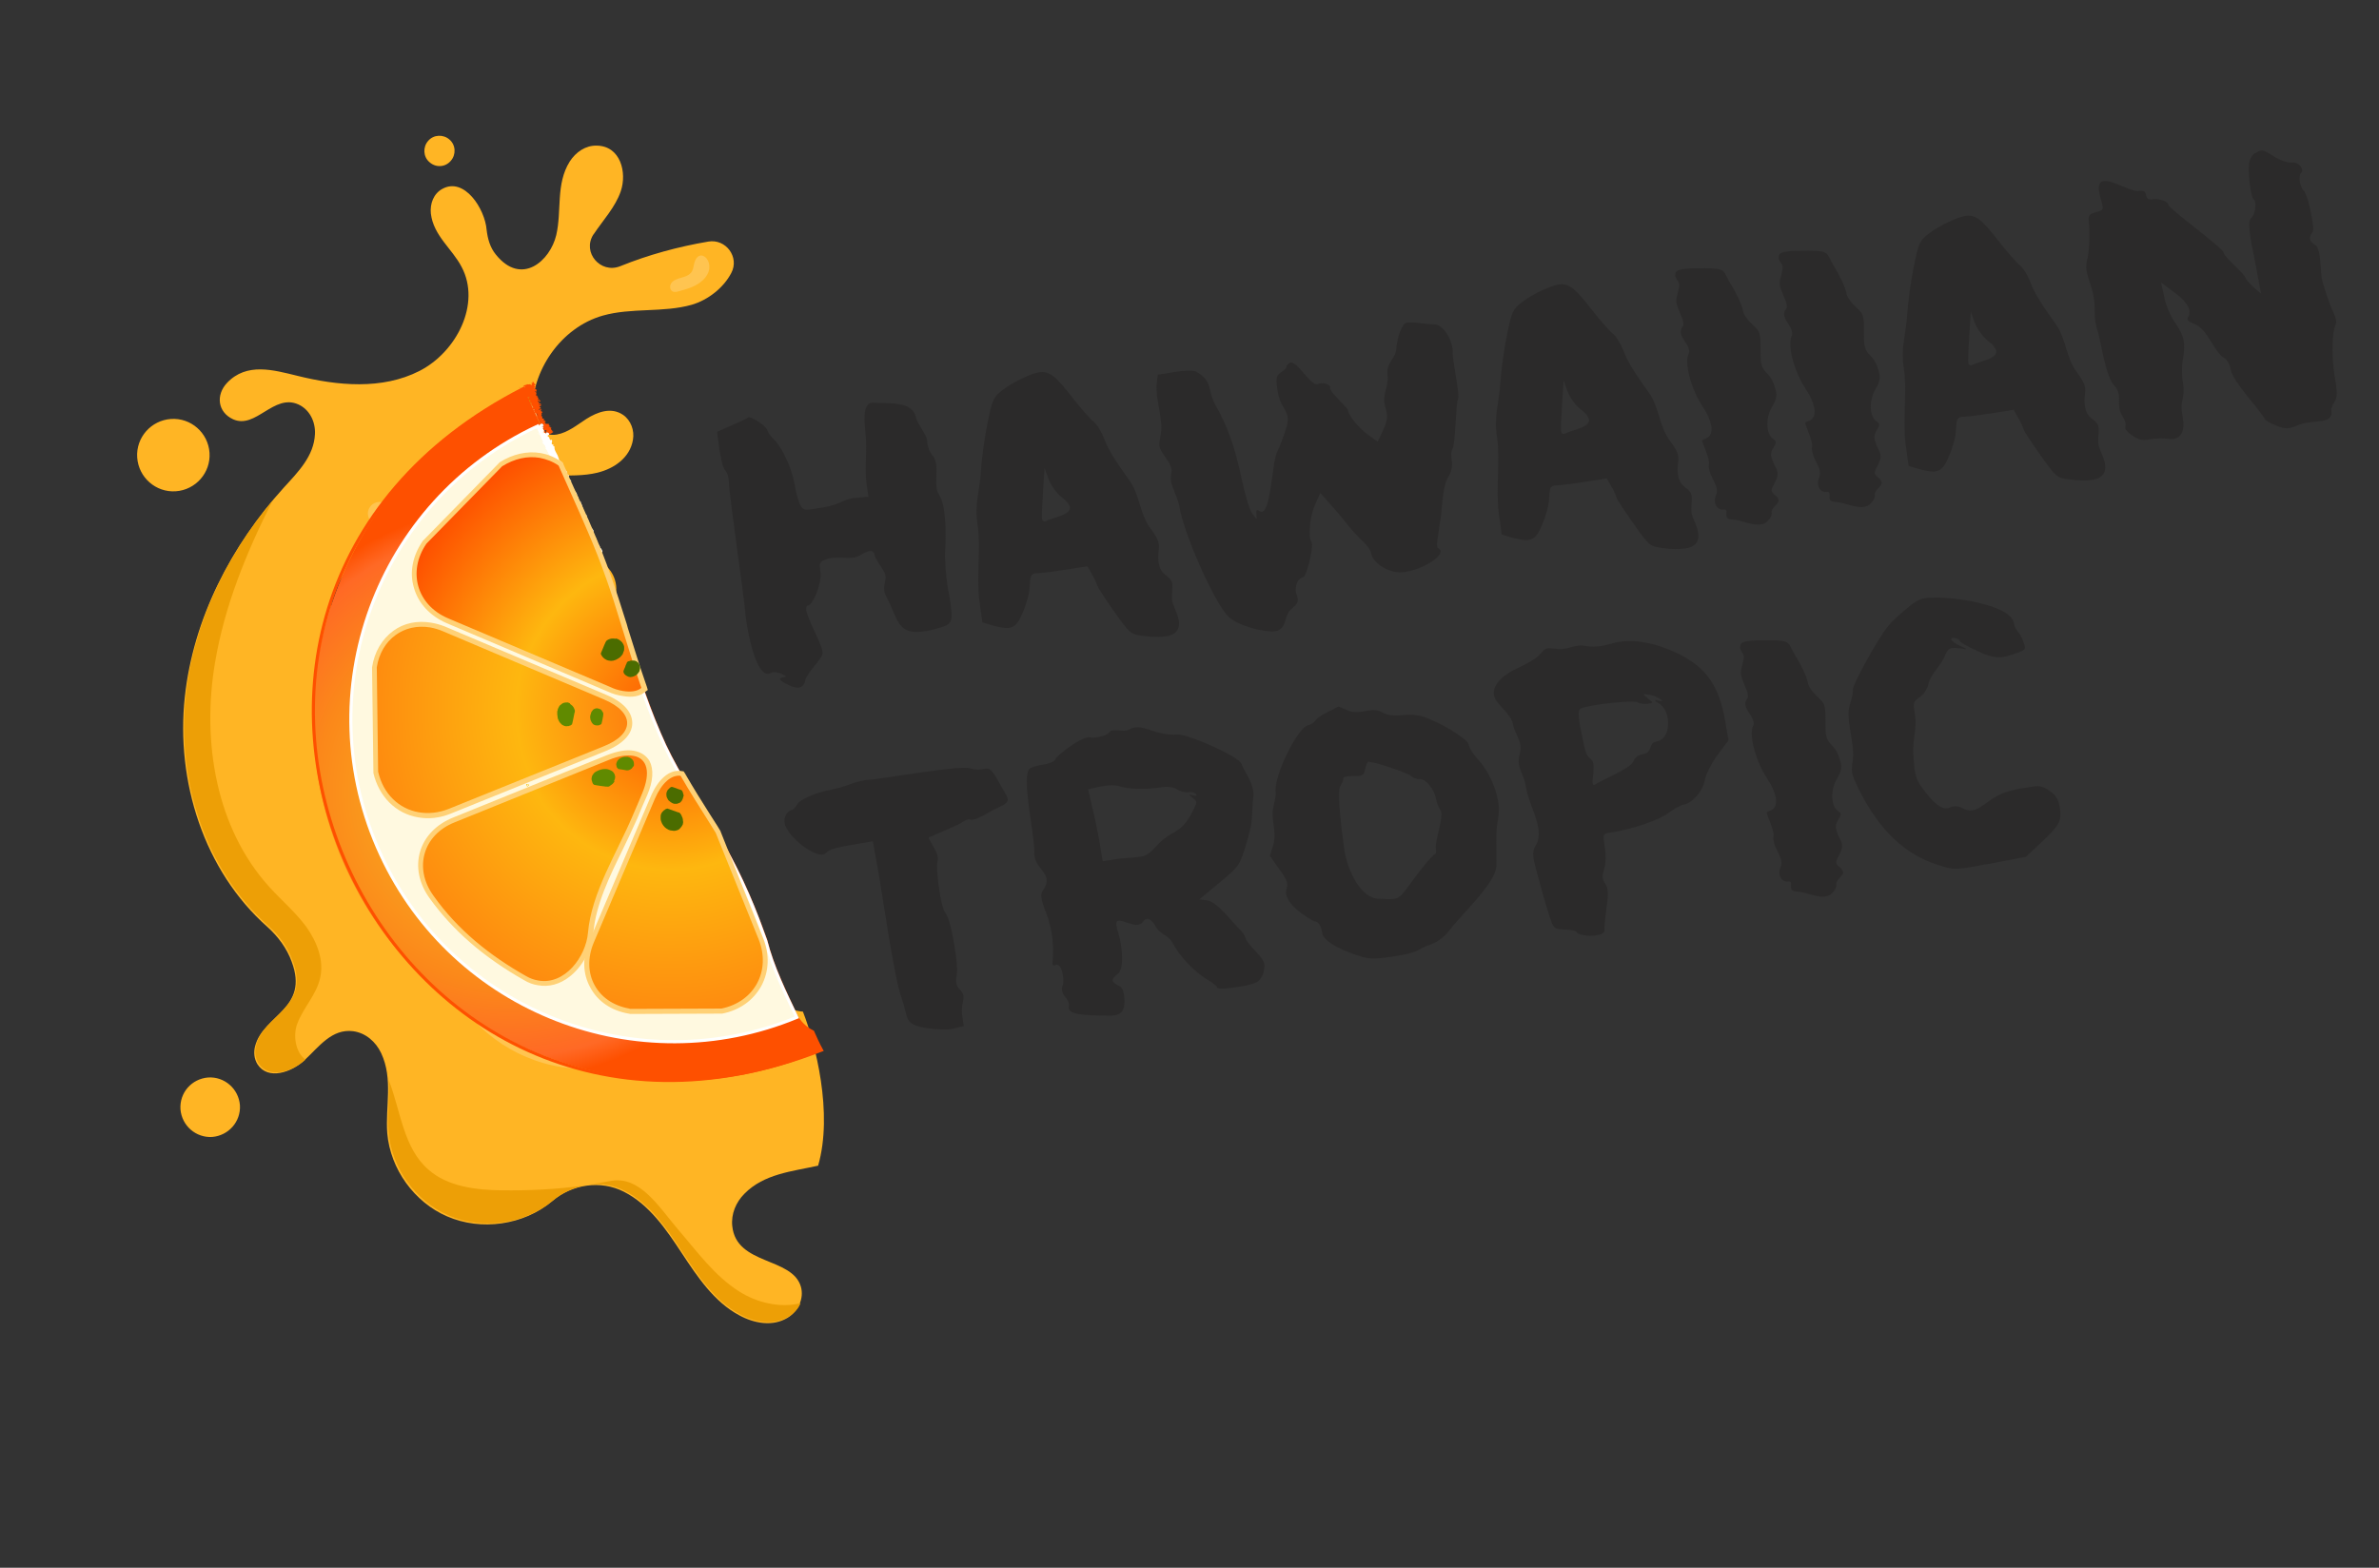 <?xml version="1.0" encoding="utf-8"?>
<!-- Generator: Adobe Illustrator 26.2.1, SVG Export Plug-In . SVG Version: 6.00 Build 0)  -->
<svg version="1.1" id="Layer_1" xmlns="http://www.w3.org/2000/svg" xmlns:xlink="http://www.w3.org/1999/xlink" x="0px" y="0px"
	 viewBox="0 0 704 464" style="enable-background:new 0 0 704 464;" xml:space="preserve">
<rect x="0" y="0" width="704" height="464" fill="#333333" stroke="none"/>
<style type="text/css">
	.st0{fill:#2B2A2A;}
	.st1{fill:#FFB524;}
	.st2{opacity:0.2;fill:#FFFFFF;enable-background:new    ;}
	.st3{fill:#ED9F06;}
	.st4{fill:url(#SVGID_1_);}
	.st5{fill:none;stroke:#FE5000;stroke-width:0.92;stroke-miterlimit:10;}
	.st6{fill:url(#SVGID_00000167379743472992865110000005495182701028967857_);}
	.st7{fill:#FE5000;}
	.st8{fill:url(#SVGID_00000130616605854250117830000004086939279791218854_);}
	.st9{fill:none;stroke:#FFFFFF;stroke-width:0.92;stroke-miterlimit:10;}
	.st10{fill:url(#SVGID_00000088815881374350199590000000970614433527744384_);}
	.st11{fill:#FFFFFF;}
	.st12{fill:url(#SVGID_00000095305942517748223800000001123772935986148776_);}
	.st13{fill:#FFD176;}
	.st14{fill:url(#SVGID_00000083082776841810487460000001719225667756374460_);}
	.st15{fill:url(#SVGID_00000183935266205487620800000010827322709381395381_);}
	.st16{fill:url(#SVGID_00000130634180747399794320000000704905959588118949_);}
	.st17{fill:#608A00;}
	.st18{fill:#4B6C00;}
</style>
<g id="typography">
	<path class="st0" d="M216.5,125.9l-4.3,1.9l0.7,5.3l0.3,1.6c0.4,2.3,0.9,4.1,1.4,4.5c0.4,0.4,0.7,1.1,0.9,2
		c0.1,0.5,0.2,1.1,0.2,1.6c0,3.1,4.6,34.7,4.8,38c0.1,1.3,0.3,2.9,0.6,4.6c1.1,6.3,3.3,14.5,6.4,14c0.2,0,0.3-0.1,0.5-0.2
		c0.1,0,0.3-0.2,0.5-0.2c0.7-0.1,1.8,0,2.7,0.4c1,0.5,1.4,0.7,1.4,0.8c0,0.1-0.4,0.2-1,0.3c-0.5,0.1-0.8,0.2-0.8,0.5
		c0,0.2,0.5,0.7,1.7,1.3c1.6,0.9,2.9,1.3,3.9,1.2c1-0.2,1.7-0.9,1.9-2.2c0.4-2,4.7-6,5.1-7.8c0.1-0.1,0-0.4,0-0.7
		c-0.4-2.5-4.2-9.1-4.8-12.1c-0.1-0.8,0-1.4,0.5-1.5c1.7-0.3,4.2-7.1,3.7-10c-0.4-2.5-0.4-2.9,1.8-3.7c0.3-0.2,0.6-0.2,1-0.3
		c2.1-0.4,5,0.1,7.2-0.2c0.7-0.1,1.3-0.4,1.8-0.7c1.1-0.7,2.1-1.1,2.7-1.2c0.8-0.1,1.3,0.2,1.5,1.1c0.1,0.7,1.1,2.4,2,3.7
		c0.7,1,1.1,1.8,1.2,2.4c0.3,1.6-0.6,2.6-0.3,4.6c0.1,0.6,0.3,1.4,0.8,2.1c3.3,6.4,3.1,11.2,11.3,9.8c0.8-0.1,1.8-0.3,2.8-0.6
		c5.6-1.5,5.7-1.5,4.2-10.6l-0.2-0.9c-0.7-4-1.1-9.5-0.9-12c0.3-4.7,0.1-9-0.4-12.1c-0.3-1.7-0.7-3-1.2-3.8
		c-0.4-0.7-0.8-1.3-0.9-2.2c-0.2-1-0.1-2.1-0.1-3.8c0-1.6,0.1-2.7-0.1-3.6c-0.2-1.1-0.5-1.8-1.2-2.6c-0.7-0.9-1.1-2-1.3-2.9
		l-0.1-0.6c0-0.2,0-0.4,0-0.7c-0.4-2.1-3-5.1-3.3-6.7c-0.9-5.1-8-4.2-12.7-4.5c-0.2,0-0.3-0.1-0.5,0c-2.7,0.5-2.1,5.6-1.8,8.9
		c0.6,5-0.3,9.8,0.3,14.9l0.6,4l-3.1,0.3c-0.5,0.1-1,0.1-1.4,0.1c-3.5,0.6-3.4,1.8-9,2.8l-2.6,0.4c-2.8,0.5-3.2,0.3-4-1
		c-0.5-0.8-1.2-3.2-1.6-5.4l-0.2-1.1c-0.8-4.6-3.7-10.8-6.2-13.2c-0.9-0.8-1.7-2-1.8-2.5c-0.2-1.2-4.5-4.1-5.7-3.9
		C221.2,123.9,218.9,124.8,216.5,125.9z M314.1,147.1c1.6,1.2,2.3,2.2,2.5,2.9c0.4,2.1-3.6,2.9-6.1,3.8c-0.6,0.2-1,0.5-1.3,0.5
		c-0.3,0.1-0.7-0.1-0.8-0.6c-0.2-1.1,0-3.6,0.3-9l0.4-6.2l1.2,3.3C311.1,143.8,312.6,145.9,314.1,147.1z M302.7,111.9
		c-1.8,0.8-4.6,2.4-6.1,3.6c-2.6,2-3,2.8-4.4,9.9c-0.9,4.3-1.7,10.5-1.9,13.7c-0.4,6.6-2,9.8-1,16.3c1,6.6-0.4,15,0.5,22.3l0.9,6.5
		l3,0.9c2.2,0.6,3.8,0.9,5,0.7c1.8-0.3,2.8-1.7,3.9-4.4c1-2.2,2.1-5.8,2.1-7.9c0.2-3,0.3-3.5,1.6-3.8c0.3-0.1,0.9,0,1.4-0.1
		c1.5-0.1,5.2-0.6,8.4-1.1l5.7-0.9l1.3,2.3c0.8,1.3,1.4,2.8,1.6,3.4s2.4,4,5,7.7c4.7,6.6,4.8,6.7,8.6,7.2c2.8,0.4,5.1,0.4,6.9,0.1
		c2.6-0.4,4.1-1.9,3.6-4.8c-0.2-1.1-0.7-2.4-1.4-4c-0.2-0.5-0.4-1-0.5-1.5c-0.3-1.9,0.2-3.7,0-5.2c-0.1-0.8-0.6-1.6-1.6-2.3
		c-1.3-0.9-2.1-2-2.4-3.8c-0.2-1.1-0.2-2.4,0-4c0.1-0.7,0.1-1.3,0-1.8c-0.2-1.2-0.8-2.2-2.3-4.3c-3.4-4.4-3.2-9.9-6.3-14.3
		c-4.5-6.3-6.4-9.3-7.6-12.6c-0.7-1.8-2.1-4.2-3.1-4.9c-1-0.8-3.8-4-6.3-7.2c-4.7-6-6.6-7.9-9.8-7.4
		C306.1,110.4,304.6,111,302.7,111.9z M414.3,98.2c-0.6,1.5-1,3.6-1.1,4.9c-0.2,3.3-3,3.9-2.6,7.9c0.4,3.4-1.4,5.3-0.9,8.4
		c0.1,0.4,0.2,0.9,0.3,1.4c0.2,0.5,0.3,1,0.4,1.5c0.2,1.4,0,2.5-1,4.8l-1.7,3.6l-2.7-1.9c-2.9-2.1-5.9-5.7-6.1-7.4
		c-0.1-0.7-5.1-5.2-5.3-6.4c0-0.2,0.1-0.3,0-0.5c-0.1-0.7-1.6-1.2-3-1c-0.2,0-0.5,0.1-0.7,0.2l-0.2,0c-1.9,0.3-5.8-6.7-7.7-6.4
		l-0.1,0c-0.7,0.3-1.3,0.9-1.2,1.2c0.1,0.4-0.7,1.1-1.6,1.7c-1.5,0.9-1.6,1.9-1,5.7c0.7,4.2,2.5,5.1,2.9,7.3
		c0.2,0.9,0.1,2.3-0.6,4.2c-0.7,2.2-1.8,5-2.4,6.2c-1.6,2.9-1.8,17.5-4.6,17.9c-0.2,0-0.6-0.1-0.8-0.3c-0.2-0.2-0.5-0.2-0.6-0.2
		c-0.6,0.1,0.1,2.5-0.2,2.5c-0.1,0-0.4-0.4-1.3-1.6c-0.9-1.5-2.1-5.6-3.3-11.2c-1.8-8.5-4-14.6-7.5-20.8c-2.6-4.7-0.6-6.9-5.7-9.9
		c-0.7-0.4-3.4-0.4-6.4,0.1l-5,0.8l-0.3,2.6c-0.2,1.9,0.1,4.1,0.5,6.3l0.3,1.7c0.4,2.4,0.8,4.9,0.4,6.9c-0.3,1.8-0.5,2.8-0.4,3.6
		c0.2,1,0.6,1.7,1.7,3.2c1,1.5,1.6,2.4,1.8,3.4c0.1,0.4,0.2,0.9,0,1.4c-0.1,0.7-0.2,1.4-0.1,2.2c0.4,2.5,2.1,5.2,2.5,7.7
		c1.4,8.5,10.7,29.1,14.6,32.7c2.8,2.6,10.6,4.7,13.9,4.2c0.5-0.1,0.8-0.2,1.1-0.4c2.4-1.6,1.2-4.1,3.7-6.3c1.4-1.2,1.9-1.8,1.7-3
		c-0.1-0.3-0.1-0.8-0.3-1.2c-0.1-0.3-0.2-0.4-0.2-0.7c-0.3-2,0.6-4.1,2.2-4.4c0.9-0.2,2.9-8.1,2.5-10c-0.1-0.5-0.4-0.8-0.5-1.4
		c-0.4-2.4,0.1-6.9,1.4-9.9l1.6-3.6l3.2,3.6c3.6,3.9,6.1,7.8,9.6,10.9c1.1,1,2.2,2.6,2.3,3.5c0.5,2.7,4.8,5.5,8.6,5.5
		c0.5,0,1.2-0.1,1.8-0.2c4.9-0.8,10.5-4.3,10.1-6.2c-0.1-0.3-0.3-0.6-0.8-0.8c-0.1,0-0.1-0.2-0.2-0.4c-0.3-1.6,1.1-7.6,1.3-11
		c0.4-4.9,1-8.2,2-9.7c0.9-1.5,1.3-3.2,1-4.8c-0.2-1.4-0.2-2.9,0.2-3.4c0.9-1.2,1-13.1,1.6-14.6c0.4-1,0-2.9-0.3-5.2l-0.8-5
		c-0.2-1.4-0.4-2.6-0.4-3.4c0-0.7,0-1.2-0.1-1.8c-0.6-3.4-3-6.8-5.3-6.9c-1.1,0-3.3-0.2-4.7-0.4c-1.5-0.2-2.5-0.2-3.3-0.1
		C415.5,95.6,415.1,96.4,414.3,98.2z M467.7,121.1c1.6,1.2,2.3,2.2,2.5,3c0.4,2.1-3.6,2.9-6.1,3.8c-0.6,0.2-1,0.5-1.3,0.5
		c-0.3,0.1-0.7-0.1-0.8-0.6c-0.2-1.1,0-3.6,0.3-9l0.4-6.2l1.2,3.3C464.7,117.8,466.2,120,467.7,121.1z M456.4,85.9
		c-1.8,0.8-4.6,2.4-6.1,3.6c-2.6,2-3,2.8-4.4,9.9c-0.9,4.3-1.7,10.5-1.9,13.7c-0.4,6.6-2,9.8-1,16.3c1,6.6-0.4,15,0.5,22.3l0.9,6.5
		l3,0.9c2.2,0.6,3.8,0.9,5,0.7c1.8-0.3,2.8-1.7,3.9-4.4c1-2.2,2.1-5.8,2.1-7.9c0.2-3,0.3-3.5,1.6-3.8c0.3-0.1,0.9,0,1.4-0.1
		c1.5-0.1,5.2-0.6,8.4-1.1l5.7-0.9l1.3,2.3c0.8,1.3,1.4,2.8,1.6,3.4c0.1,0.6,2.4,4,5,7.7c4.7,6.6,4.8,6.7,8.6,7.2
		c2.8,0.4,5.1,0.4,6.9,0.1c2.6-0.4,4.1-1.9,3.6-4.8c-0.2-1.1-0.7-2.4-1.4-4c-0.2-0.5-0.4-1-0.5-1.5c-0.3-1.9,0.2-3.7,0-5.2
		c-0.1-0.8-0.6-1.6-1.6-2.3c-1.3-0.9-2.1-2-2.4-3.8c-0.2-1.1-0.2-2.4,0-4c0.1-0.7,0.1-1.3,0-1.8c-0.2-1.2-0.8-2.2-2.3-4.3
		c-3.4-4.4-3.2-9.9-6.3-14.3c-4.5-6.3-6.4-9.3-7.6-12.6c-0.7-1.8-2.1-4.2-3.1-4.9c-1-0.8-3.8-4-6.3-7.2c-4.7-6-6.6-7.9-9.8-7.4
		C459.7,84.5,458.3,85.1,456.4,85.9z M496.4,83c0.3,0.3,0.4,0.6,0.5,1c0.1,0.7-0.1,1.5-0.4,2.7c-0.4,1.3-0.5,1.9-0.4,2.9
		c0.1,0.7,0.5,1.7,1,2.9c0.5,1.2,0.9,2.1,1,2.8c0.1,0.6,0.1,1.1-0.2,1.4c-0.5,0.7-0.6,1.3-0.5,1.9c0.3,1.7,2.1,3.2,2.4,4.9
		c0.1,0.4,0.1,1-0.2,1.4c-0.4,0.9-0.4,2.6-0.1,4.5c0.6,3.5,2.3,7.9,4.4,11c1.4,2.1,2.2,4,2.5,5.6c0.3,1.8-0.2,3.2-1.4,3.7
		c-0.7,0.3-1.3,0.5-1.3,0.7c0.2,1.2,1.6,3.7,2,6.1c0.1,0.4,0,0.9,0,1.3c-0.1,0.3,0,0.8,0.1,1.1c0.3,2,1.9,3.9,2.2,5.7
		c0.1,0.6,0.1,1.3-0.2,2c-0.3,0.7-0.4,1.5-0.3,2.1c0.2,1.3,1.3,2.3,2.5,2.1c0.8-0.1,1,0.2,0.9,1.3c-0.1,1.2,0.3,1.6,2,1.7
		c2.5,0.1,5.7,1.9,8.3,1.4c0.7-0.1,1.3-0.4,1.9-1c0.8-0.8,1.3-1.7,1.2-2.4c-0.3-1.6,2.3-2.6,2-3.9c-0.1-0.3-0.2-0.7-0.8-1.2
		c-0.7-0.5-1.1-1-1.2-1.4c-0.1-0.5,0.2-1.1,0.9-2.4c0.7-1.4,0.9-2.1,0.8-3.1c-0.1-0.6-0.4-1.3-1-2.4c-0.5-1.1-0.7-1.8-0.9-2.5
		c-0.1-0.8,0.1-1.4,0.7-2.4c1-1.6,0.9-1.9-0.1-2.6c-0.8-0.5-1.4-1.7-1.6-3c-0.3-2,0.1-4.5,1.3-6.5c1.2-2,1.4-3.1,1.2-4.4
		c-0.1-0.5-0.3-1-0.5-1.8c-1.5-4.5-3.4-3.4-4-7.2c-0.1-0.8-0.1-1.9-0.1-3.4c0-2.1,0-3.3-0.2-4.2c-0.2-1.5-0.9-2.1-2.3-3.4
		c-1.3-1.2-2.6-3-2.7-4c-0.3-1.7-1.8-5-3.8-8.2c-2.2-3.6-0.9-4.4-7.5-4.4c-3,0-5.2,0-6.7,0.3c-1.5,0.2-2.1,0.8-2,1.6
		C495.6,81.6,495.9,82.2,496.4,83z M527,77.8c0.3,0.3,0.4,0.6,0.5,1c0.1,0.7-0.1,1.5-0.4,2.7c-0.4,1.3-0.5,1.9-0.4,2.9
		c0.1,0.7,0.5,1.7,1,2.9c0.5,1.2,0.9,2.1,1,2.8c0.1,0.6,0.1,1.1-0.2,1.4c-0.5,0.7-0.6,1.3-0.5,1.9c0.3,1.7,2.1,3.2,2.3,4.9
		c0.1,0.4,0.1,1-0.2,1.4c-0.4,0.9-0.4,2.6-0.1,4.5c0.6,3.5,2.3,7.9,4.4,11c1.4,2.1,2.2,4,2.5,5.6c0.3,1.8-0.2,3.2-1.4,3.7
		c-0.7,0.3-1.3,0.5-1.3,0.7c0.2,1.2,1.6,3.7,2,6.1c0.1,0.4,0,0.9,0,1.3c-0.1,0.3,0,0.8,0.1,1.1c0.3,2,1.9,3.9,2.2,5.7
		c0.1,0.6,0.1,1.3-0.2,2c-0.3,0.7-0.4,1.5-0.3,2.1c0.2,1.3,1.3,2.3,2.5,2.1c0.8-0.1,1,0.2,0.9,1.3c-0.1,1.2,0.3,1.6,2,1.7
		c2.5,0.1,5.7,1.9,8.3,1.4c0.7-0.1,1.3-0.4,1.9-1c0.8-0.8,1.3-1.7,1.2-2.4c-0.3-1.6,2.3-2.6,2-3.9c-0.1-0.3-0.2-0.7-0.8-1.2
		c-0.7-0.5-1.1-1-1.2-1.4c-0.1-0.5,0.2-1.1,0.9-2.4c0.7-1.4,0.9-2.1,0.8-3.1c-0.1-0.6-0.4-1.3-1-2.4c-0.5-1.1-0.7-1.8-0.8-2.5
		c-0.1-0.8,0.1-1.4,0.7-2.4c1-1.6,0.9-1.9-0.1-2.6c-0.8-0.5-1.4-1.7-1.6-3c-0.3-2,0.1-4.5,1.3-6.5c1.2-2,1.4-3.1,1.2-4.4
		c-0.1-0.5-0.3-1-0.5-1.8c-1.5-4.5-3.4-3.4-4-7.2c-0.1-0.8-0.1-1.9-0.1-3.4c0-2.1,0-3.3-0.2-4.2c-0.2-1.5-0.9-2.1-2.3-3.4
		c-1.3-1.2-2.6-3-2.7-4c-0.3-1.7-1.8-5-3.8-8.2c-2.2-3.6-0.9-4.4-7.5-4.4c-3,0-5.2,0-6.7,0.3c-1.5,0.2-2.1,0.8-2,1.6
		C526.2,76.4,526.5,77,527,77.8z M588.2,100.8c1.6,1.2,2.3,2.2,2.5,3c0.4,2.1-3.6,2.9-6.1,3.8c-0.6,0.2-1,0.5-1.3,0.5
		c-0.3,0.1-0.7-0.1-0.8-0.6c-0.2-1.1,0-3.6,0.3-9l0.4-6.2l1.2,3.3C585.2,97.5,586.7,99.6,588.2,100.8z M576.8,65.6
		c-1.8,0.8-4.6,2.4-6.1,3.6c-2.6,2-3,2.8-4.4,9.9c-0.9,4.3-1.7,10.5-1.9,13.7c-0.4,6.6-2,9.8-1,16.3c1,6.6-0.4,15,0.5,22.3l0.9,6.5
		l3,0.9c2.2,0.6,3.8,0.9,5,0.7c1.8-0.3,2.8-1.7,3.9-4.4c1-2.2,2.1-5.8,2.1-7.9c0.2-3,0.3-3.5,1.6-3.8c0.3-0.1,0.9,0,1.4-0.1
		c1.5-0.1,5.2-0.6,8.4-1.1l5.7-0.9l1.3,2.3c0.8,1.3,1.4,2.8,1.6,3.4c0.1,0.6,2.4,4,5,7.7c4.7,6.6,4.8,6.7,8.6,7.2
		c2.8,0.4,5.1,0.4,6.9,0.1c2.6-0.4,4.1-1.9,3.6-4.8c-0.2-1.1-0.7-2.4-1.4-4c-0.2-0.5-0.4-1-0.5-1.5c-0.3-1.9,0.2-3.7,0-5.2
		c-0.1-0.8-0.6-1.6-1.6-2.3c-1.3-0.9-2.1-2-2.4-3.8c-0.2-1.1-0.2-2.4,0-4c0.1-0.7,0.1-1.3,0-1.8c-0.2-1.2-0.8-2.2-2.3-4.3
		c-3.4-4.4-3.2-9.9-6.3-14.3c-4.5-6.3-6.4-9.3-7.6-12.6c-0.7-1.8-2.1-4.2-3.1-4.9c-1-0.8-3.8-4-6.3-7.2c-4.7-6-6.6-7.9-9.8-7.4
		C580.2,64.2,578.8,64.7,576.8,65.6z M658,74.7c-0.2-1.3-16.1-12.9-16.3-14c-0.2-1.2-2.7-2-4.8-1.7c-1.1,0.2-1.7-0.3-1.8-1.2
		c-0.2-1.1-0.7-1.5-2.1-1.3c-2.3,0.4-7.8-3.3-10.5-2.9c-1.1,0.2-1.7,1-1.3,3.3c0.1,0.5,0.2,1.2,0.4,1.8c0.3,1,0.5,1.7,0.6,2.2
		c0.2,1.3-0.3,1.5-2,1.9c-1.8,0.5-2.2,1-2.1,2.2c0.4,3.8,0.2,9.2-0.4,11.6c-0.3,1.2-0.5,2.4-0.2,3.7c0.2,1.1,0.6,2.2,1.1,3.9
		c0.5,1.5,0.8,2.8,1,3.9c0.5,3,0,4.5,0.6,7.8c0.1,0.7,0.4,1.6,0.7,2.6c1.3,5.2,2.3,13,4.9,15.8c0.8,0.8,1,1.7,1.2,2.4
		c0.2,1.4-0.1,2.7,0.2,4.2c0.1,0.7,0.4,1.5,0.9,2.3c0.6,1,0.8,1.6,0.9,2.1c0.1,0.7-0.1,1.1-0.1,1.5c0.1,0.4,0.6,0.9,1.8,1.9
		c2,1.4,3.1,1.8,5.5,1.3c1.7-0.3,4.3-0.3,5.6-0.1c0.6,0.1,1.1,0,1.5,0c2.4-0.4,3.2-3,2.7-5.8l-0.1-0.8l-0.2-1.2
		c-0.6-3.4,1-4.4,0.3-8.7c-0.4-2.1-0.4-5.4,0-7.3c0.4-2.1,0.4-3.8,0.2-5.2c-0.3-1.7-1-3.2-2.4-5.2c-1.3-1.8-2.8-5-3.3-7.6l-1-4.5
		l4,3c2.7,1.9,4.1,3.8,4.4,5.3c0.1,0.7,0,1.4-0.4,2c-0.5,0.7,0,1.2,1.9,2c4.1,1.6,5.6,8.3,9,10.2c0.7,0.4,1.5,1.9,1.7,3.3
		c0.3,1.6,2.3,4.6,5.3,8.3c2.7,3.2,4.8,6.1,4.9,6.4c0.1,0.3,1.5,1.2,3.2,1.8c1.7,0.7,2.6,1,3.8,0.8c0.8-0.1,1.8-0.4,3.1-1
		c0.7-0.2,1.4-0.5,2.2-0.6c1.5-0.2,3.2-0.3,4.5-0.5c1.9-0.3,3.2-1.1,2.8-3.1c-0.1-0.5,0.3-1.6,0.9-2.5c0.9-1.3,0.9-3.1,0.1-7.5
		c-1-6.1-0.8-13.3,0.2-15.2c0.2-0.5,0.3-0.9,0.2-1.5c-0.1-0.6-0.3-1.4-0.8-2.3c-1.1-2.3-3.2-8.5-3.5-10.5c-0.2-1.4-0.2-4.1-0.6-6.5
		c-0.2-1.5-0.7-2.7-1.3-3c-0.8-0.5-1.4-1.1-1.5-1.7c-0.1-0.6,0.1-1.3,0.7-2.1c0.4-0.4,0.2-2-0.1-4c-0.6-3.4-1.7-7.7-2.5-8.3
		c-0.5-0.4-0.9-1.5-1.1-2.5c-0.2-1.2-0.1-2.3,0.3-2.7c0.4-0.3,0.4-0.7,0.3-1.1c-0.2-1.1-1.6-2.2-2.9-2c-1.1,0.2-3.5-0.6-5.4-1.8
		c-2.3-1.5-3.1-1.9-4-1.7c-0.5,0.1-0.9,0.4-1.7,0.8c-0.9,0.6-1.6,2-1.7,3.4c-0.1,2.2,0.1,5.1,0.5,7.3c0.3,1.6,0.6,2.7,0.9,2.9
		c0.2,0.1,0.4,0.5,0.5,0.9c0.2,1.4-0.2,3.7-1.2,4.6c-0.7,0.8-0.9,1.8-0.1,6.6c0.2,1.4,0.6,3,1,5.2l2,10.6l-2.2-1.9
		c-1.1-1-2.3-2.3-2.4-2.7C664.4,81.1,658.2,76.2,658,74.7z"/>
	<path class="st0" d="M246.3,233.7l-0.1,0c-4.4,0.7-9.6,2.9-10.3,4.4c-0.4,0.7-1.1,1.5-1.5,1.6c-1.5,0.2-2.5,2.2-2.2,3.9
		c0.1,0.3,0.1,0.5,0.2,0.8c1.9,4.3,8.5,9,11.2,8.5c0.4-0.1,0.8-0.4,1.1-0.7c0.4-0.7,2.9-1.4,7.1-2.1l6.5-1.1l1.4,7.8l0.3,1.6
		c0.9,5.3,1.9,12.2,3,18.7c1.3,7.7,2.6,15,3.9,18.6c2.1,6,0.4,7.4,7.4,8.6c2.6,0.4,5.9,0.5,7.6,0.2l0.4-0.1l2.9-0.7l-0.5-3.5
		c-0.3-2.7,0.6-4.1,0.4-5.6c-0.1-0.5-0.4-1-1-1.7c-0.7-0.6-1-1.2-1.1-2c-0.1-0.5-0.1-1.1,0.1-2c0.3-1.7,0-5.4-0.7-9.2
		c-0.7-4.4-1.8-8.8-2.7-9.6c-0.5-0.6-1.1-2.8-1.6-5.7c-0.6-3.8-1.1-8.4-0.6-9.9c0.1-0.2,0-0.5,0-0.9c-0.3-1.9-2.6-5-2.7-5.7
		c0,0,9-3.9,9.4-4.2c1.1-0.8,2.4-1.4,2.7-1.2c0.2,0.1,0.6,0.1,1,0.1c2-0.3,5.4-2.7,7.1-3.4c2.5-1.1,3.4-1.8,3.2-2.8
		c-0.2-1.1-1.3-2.4-2.6-4.9c-2.1-3.9-2.9-4.2-4-4l-1.1,0.2c-0.8,0.1-1.9,0.2-3.4-0.3c-3-1-25.2,3-29.2,3.3c-0.6,0.1-1.4,0.1-1.9,0.2
		c-4.1,0.7-5.9,2.1-9.7,2.7L246.3,233.7z M331.2,232.7c2.9,0.9,7.4,1,11.9,0.4c2.2-0.4,4.1-0.2,5.2,0.5c1,0.6,2.3,1,3.3,0.9
		c1-0.2,1.8,0,2.3,0.5c0.1,0.2,0.1,0.2,0.2,0.3c0,0.1-0.1,0.2-0.2,0.2c-0.4,0.1-1.6-0.4-1.9-0.3c-0.1,0,0,0.1,0,0.1
		c0,0.1,0.3,0.4,1,0.9c0.5,0.4,0.9,0.7,1,1.1c0.1,0.6-0.5,1.7-1.7,4c-3.2,5.7-5.5,4.2-9.9,8.9c-2.2,2.3-2.9,3-4.7,3.3
		c-0.6,0.1-1.3,0.2-2.2,0.3c-2.1,0.1-5.1,0.4-6.6,0.7l-2.6,0.4l-0.9-5.5c-0.5-3-1.5-7.8-2.2-10.6l-1.2-5.2l3.6-0.8l0.8-0.1
		C328,232.3,330.1,232.3,331.2,232.7z M328.2,216.8c-0.4,0.6-1.6,1-2.9,1.3c-1.1,0.2-2.1,0.3-3.3,0.1l-0.4,0.1
		c-2.4,0.4-9,5.3-9.5,6.7c-0.2,0.4-1.8,1.1-3.5,1.3c-1.7,0.3-3.6,0.8-3.9,1.2c-1.2,1.1-1.1,5.5,0.2,14.4c0.7,4.6,1.3,9.3,1.2,10.8
		c-0.1,0.3,0,0.7,0.1,1c0.4,2.6,3.1,4.1,3.5,6.4c0.1,0.8,0,1.8-0.8,3c-0.7,1-0.9,1.6-0.7,2.7c0.1,0.8,0.5,2.2,1.3,4.2
		c0.8,2,1.3,4.1,1.7,6.2c0.5,2.8,0.5,5.8,0.3,8.1c-0.2,1.2,0.1,1.6,0.7,1.4c0.1,0,0.2-0.1,0.3-0.2c1.1-0.2,1.8,1.4,2,3.1
		c0.2,1.1,0.2,2.3,0,2.9c-0.3,0.7-0.3,1.2-0.2,1.8c0.3,1.6,1.8,2.3,2,3.7c0,0.2,0.1,0.5,0,0.8c-0.1,0.2,0,0.4,0,0.7
		c0.3,1.6,3.5,2.1,12.3,2.1c0.4,0,0.9,0,1.3-0.1c2.3-0.4,3.1-1.9,2.8-5.4l-0.1-0.7c-0.2-1.5-0.7-2.3-1.6-2.7
		c-0.9-0.4-1.6-0.9-1.7-1.5c-0.1-0.6,0.4-1.1,1.4-1.9c1.6-1,1.6-5.6,0.9-9.3c-0.2-1.3-0.5-2.4-0.8-3.3c-0.2-0.6-0.3-1.1-0.4-1.6
		c-0.2-1.2,0.1-1.5,0.6-1.6c1.3-0.2,4,1.5,5.8,1.2c0.4-0.1,0.9-0.3,1.2-0.6c0.4-0.6,0.8-1,1.3-1.1c0.8-0.1,1.7,0.5,2.5,1.9
		c1.7,3.1,3.8,2.4,5.5,5.7c1.9,3.5,6,7.9,9.8,10.2c1.6,1,3.1,2.1,3.1,2.5c0.1,0.5,3.5,0.3,6.8-0.3c2-0.3,3.9-0.8,4.9-1.3
		c0.8-0.4,1.8-1.8,2.1-3.3c0.2-0.9,0.2-1.7,0.1-2.2c-0.2-0.9-0.8-1.8-2.4-3.5c-1.6-1.7-3-3.4-3.1-4c-0.1-0.6-0.9-1.9-1.8-2.7
		c-2.1-2-6.4-7.9-9.5-8.5l-2.4-0.3l6-5c5.9-4.9,5.9-4.9,8-11.8c2.2-7.3,1.3-7.4,2-13.6c0.1-0.7,0-1.4-0.1-2c-0.5-3-2.6-5.4-3.4-7.7
		c-0.7-2.2-16.4-9.2-19.4-8.7c-1.3,0.2-4.4-0.2-6.9-1.1c-2.6-0.9-4-1.2-5.2-1c-0.5,0.1-1.1,0.2-1.5,0.5c-0.4,0.2-0.7,0.3-1.1,0.4
		c-1.4,0.2-2.6-0.2-3.6,0C329,216.1,328.6,216.3,328.2,216.8z M417.3,229.5c0.7,0.6,1.9,1.2,2.7,1.1c1.7-0.3,4.4,2.8,4.9,5.7
		c0.2,1.1,0.8,2.6,1.3,3.4c0.1,0.2,0.3,0.4,0.3,0.7c0.4,2.5-1.9,8.7-1.6,10.6c0.2,1.1,0,1.8-0.4,1.9c-0.4,0.1-3.1,3.1-5.8,6.8
		c-3.5,4.7-4.2,6-6,6.3c-1,0.2-2.4,0.1-4.7,0c-5.3-0.1-9.1-8.2-10.1-14l-0.1-0.7c-0.5-3.4-2.3-17-1.2-18.6c0.6-0.9,1-1.9,0.9-2.3
		c-0.1-0.5,1.1-0.7,3-0.7c0.9,0,1.5,0,1.9-0.1c1.1-0.2,1.3-0.7,1.6-2c0.2-1.1,0.7-2.1,0.8-2.1C406.3,225.2,416.5,228.8,417.3,229.5z
		 M389.5,213c-0.5,0.7-1.6,1.5-2.3,1.6c-3.2,0.5-10.4,15.4-9.7,19.9c0.1,0.6-0.2,2.4-0.6,3.9c-1.1,4.2,1.1,7.3-0.1,11.6l-1,3.3
		l2.8,4c1.6,2.1,2.2,3.3,2.3,4.3c0.1,0.5-0.1,1-0.2,1.5c-0.1,0.5-0.2,1-0.1,1.5c0.7,4.2,8.3,8.1,8.3,8.1c1.1-0.2,2.1,1.3,2.4,3.5
		c0.3,1.9,3.6,4.2,9.4,6.2c4.1,1.5,5.3,1.6,11.6,0.7l2.2-0.4c5.5-0.9,4.8-1.8,9.2-3.3c1.7-0.6,3.8-2.2,5.1-3.9
		c3.7-4.9,13.8-14.1,14-19.1c0.2-4-0.4-9.9,0.5-13.9c0.3-1.8,0.4-3.6,0-5.5c-0.8-4.6-3.3-9.4-5.8-12.1c-2-2.2-2.8-3.9-2.9-4.6
		c-0.3-1.7-9.2-7-13.9-8.3c-4.8-1.3-8,0.9-11.7-1.2c-1.6-0.8-3-0.7-4.6-0.4l-1.2,0.2c-1.5,0.2-3,0.3-4.5-0.4
		c-1.3-0.6-2.6-1.1-2.7-1.1C394.8,209.9,390.4,211.7,389.5,213z M486.2,223.2c-1.4,0.2-2.3,1-2.9,2.2c-0.9,2.1-9,5.3-11.1,6.7
		c-0.2,0.1-0.4,0.2-0.5,0.2c-0.2,0-0.3-0.1-0.4-0.4c-0.1-0.4,0-1.3,0.2-2.9c0.1-1.4,0.1-2.4,0-3c-0.1-0.7-0.5-1.2-1-1.6
		c-1.1-0.8-1.3-1.3-2.9-9.4l-0.2-1.2c-0.4-2.6-0.3-3.7,0.4-4.1c0.7-0.3,2.3-0.7,4.2-1c4.9-0.8,11.9-1.4,12.7-0.8
		c0.6,0.4,1.9,0.5,2.9,0.4c1.8-0.3,1.7-0.3,0-1.6c-1.6-1.4-1.6-1.4,0.3-1.1c1.1,0.1,2.5,0.7,3.2,1.2c0.6,0.3,0.7,0.5,0.8,0.6
		c0,0.1,0,0.1-0.1,0.1c-0.4,0.1-1.7-0.4-2-0.3l0,0.1c0,0.1,0.3,0.4,1,0.8c1.4,0.8,2.4,2.5,2.7,4.4c0.5,3.1-0.4,6.5-3.4,7
		C487.7,219.9,489.2,222.7,486.2,223.2z M455.6,193.8c-0.9,1-3.7,2.7-6.2,3.8c-5.1,2.3-7.8,5.3-7.3,8.1c0.1,0.4,0.2,0.8,0.4,1.2
		c1.2,2.2,4.7,4.6,5.2,7.4c0.4,2.3,1.9,4.1,2.2,6.2c0.1,0.8,0.1,1.7-0.2,2.7c-0.3,1.2-0.4,2.1-0.2,3.1c0.3,2,1.6,3.6,2.1,6.8
		c0.6,3.8,3,8.1,3.6,11.9c0.3,1.9,0.2,3.7-0.7,5.2c-0.8,1.2-0.9,2.1-0.7,3.8c0.1,0.8,0.4,1.8,0.7,3.1c1.6,5.9,2.4,9,4.1,14.3
		c1.2,3.5,1.3,3.6,4.4,3.7c1.7,0,3.4,0.4,3.5,0.7c0.1,0.8,3.6,1.5,6,1c1.4-0.2,2.5-0.7,2.3-1.8c-0.1-0.5,0.2-3.3,0.6-6.3
		c0.4-2.7,0.5-4.2,0.3-5.4c-0.1-0.7-0.3-1.2-0.7-1.8c-0.4-0.6-0.6-1.1-0.7-1.6c-0.1-0.7,0-1.4,0.4-2.7c0.5-1.5,0.6-4.3,0.2-6.5
		c-0.6-3.6-0.6-3.9,1.1-4.2l0.5-0.1l0.8-0.1c6.4-1.1,13.4-3.5,16.3-5.6c1.7-1.3,3.9-2.5,4.8-2.6c2.4-0.4,5.7-4.2,6.1-7.3
		c0.3-1.6,2-5,3.8-7.4l3.2-4.3l-1-5.8c-1.8-10.4-5.6-15.8-14.2-20c-6.4-3-12.1-4.1-17.4-3.3c-0.8,0.1-1.6,0.4-2.4,0.6
		c-0.7,0.2-1.4,0.3-2.1,0.5c-1.8,0.3-3.5,0.4-5,0.1c-1.2-0.2-2.1-0.2-3,0c-1.2,0.2-2.3,0.6-3.4,0.8c-0.7,0.1-1.6,0.2-2.6,0
		c-1.2-0.1-2-0.2-2.5-0.1C457.2,192,456.7,192.5,455.6,193.8z M515.5,193.1c0.3,0.3,0.4,0.6,0.5,1c0.1,0.7-0.1,1.5-0.4,2.7
		c-0.4,1.3-0.5,1.9-0.4,2.9c0.1,0.7,0.5,1.7,1,2.9c0.5,1.2,0.9,2.1,1,2.8s0.1,1.1-0.2,1.4c-0.5,0.7-0.6,1.3-0.5,1.9
		c0.3,1.7,2.1,3.2,2.4,4.9c0.1,0.4,0.1,1-0.2,1.4c-0.4,0.9-0.4,2.6-0.1,4.5c0.6,3.5,2.3,7.9,4.4,11c1.4,2.1,2.2,4,2.5,5.6
		c0.3,1.8-0.2,3.2-1.4,3.7c-0.7,0.3-1.3,0.5-1.3,0.7c0.2,1.2,1.6,3.7,2,6.1c0.1,0.4,0,0.9,0,1.3c-0.1,0.3,0,0.8,0.1,1.1
		c0.3,2,1.9,3.9,2.2,5.7c0.1,0.6,0.1,1.3-0.2,2c-0.3,0.7-0.4,1.5-0.3,2.1c0.2,1.3,1.3,2.3,2.5,2.1c0.8-0.1,1,0.2,0.9,1.3
		c-0.1,1.2,0.3,1.6,2,1.7c2.5,0.1,5.7,1.9,8.3,1.4c0.7-0.1,1.3-0.4,1.9-1c0.8-0.8,1.3-1.7,1.2-2.4c-0.3-1.6,2.3-2.6,2-3.9
		c-0.1-0.3-0.2-0.7-0.8-1.2c-0.7-0.5-1.1-1-1.2-1.4c-0.1-0.5,0.2-1.1,0.9-2.4c0.7-1.4,0.9-2.1,0.8-3.1c-0.1-0.6-0.4-1.3-1-2.4
		c-0.5-1.1-0.7-1.8-0.8-2.5c-0.1-0.8,0.1-1.4,0.7-2.4c1-1.6,0.9-1.9-0.1-2.6c-0.8-0.5-1.4-1.7-1.6-3c-0.3-2,0.1-4.5,1.3-6.5
		c1.2-2,1.4-3.1,1.2-4.4c-0.1-0.5-0.3-1-0.5-1.8c-1.5-4.5-3.4-3.4-4-7.2c-0.1-0.8-0.1-1.9-0.1-3.4c0-2.1,0-3.3-0.2-4.2
		c-0.2-1.5-0.9-2.1-2.3-3.4c-1.3-1.2-2.6-3-2.7-4c-0.3-1.7-1.8-5-3.8-8.2c-2.2-3.6-0.9-4.4-7.5-4.4c-3,0-5.2,0-6.7,0.3
		c-1.5,0.2-2.1,0.8-2,1.6C514.8,191.7,515,192.3,515.5,193.1z M564,180.3c-2.2,1.8-4.6,4.1-5.5,5.3c-3.2,4.1-10.4,17.3-10.2,18.5
		c0.1,0.7-0.3,2.7-0.9,4.5c-1.4,4.1,1.6,11.6,0.9,16.4c-0.3,1.7-0.4,2.7-0.2,3.7c0.2,1.3,0.9,2.6,2,5c6.1,12.1,13.6,19.2,23.4,22.3
		c3.8,1.2,4.7,1.5,9.9,0.6c1.5-0.2,3.3-0.7,5.6-1l10.5-2l4.8-4.5c5.3-5,5.9-6.2,5.2-10.3c-0.4-2.2-1-3.4-3.1-4.8
		c-2.1-1.4-2.8-1.6-6-1l-2.6,0.4c-4.6,0.9-6.6,1.8-9.2,3.7c-2.1,1.6-3.6,2.5-4.9,2.7c-1.1,0.2-2-0.1-3.1-0.7
		c-0.9-0.4-1.8-0.6-2.7-0.4c-0.3,0.1-0.6,0.1-0.9,0.3c-0.2,0.1-0.5,0.2-0.7,0.2c-1.9,0.3-4.1-1.5-7.1-5.5c-1.4-1.9-2.1-3-2.5-5.3
		c-0.2-0.9-0.3-2.1-0.4-3.7c-0.6-6.7,1.2-8.1,0.3-13.7c-0.5-3-0.4-3.4,1.4-4.6c1.1-0.7,2.3-2.4,2.6-3.7c0.7-3.3,3.6-5.4,4.9-8.5
		c0.6-1.5,1-2.2,2.2-2.4c0.8-0.1,2,0,3.7,0.3c0.9,0.2,0.4-0.2-1.1-0.8c-1.6-0.7-2.8-1.6-2.9-2.1c0-0.2,0.2-0.4,0.4-0.4
		c0.2,0,0.4,0,0.8,0.1c0.7,0.1,1.3,0.4,1.3,0.8c0.1,0.3,2.3,1.7,5.1,2.9c3.6,1.7,5.5,2.2,8,1.8c1.1-0.2,2.3-0.6,3.8-1.1
		c2-0.7,2.5-1,2.4-2c-0.1-0.4-0.2-0.8-0.5-1.5c-1-3-2.3-2.9-2.8-5.5c-0.8-5-16.8-7.7-23.9-7.4c-0.9,0-1.5,0-2.1,0.1
		C567.8,177.3,566.5,178.2,564,180.3z"/>
</g>
<path id="splash_bg" class="st1" d="M110.7,189.1c-0.3,1.6-0.7,3.1-1.8,4.3l0,0c-1.5,1.7-3.2,2-5.7,0.3c-2.8-1.8-4.7-4.8-5.2-8.1
	c-1.8-11.3,6.3-20.7,15.1-27.2c14.7-10.9,32.8-17.1,51.1-17.6c4.2-0.1,8.5,0.1,12.6-0.9c4.9-1.2,9.6-4.4,10.5-9.7
	c0.5-2.8-0.6-5.8-2.9-7.4c-3.5-2.4-7.6-0.9-10.9,1.2c-2.8,1.8-5.4,4-8.7,4.6c-3.7,0.7-7.2-2.2-7.3-6c-0.4-12.8,8.5-25.7,20.9-29.2
	c8.5-2.4,17.8-0.8,26.3-3.2c4.8-1.4,9.4-5,11.7-9.4c2.5-4.7-1.6-10.2-6.8-9.3c-8.9,1.5-17.7,3.9-26.1,7.3c-5.8,2.3-11.3-4.1-7.9-9.4
	l0.1-0.1c2.8-4.2,6.4-8,8-12.7c1.9-5.6-0.1-13.4-7.1-13.5c-3.3-0.1-6.2,1.9-8,4.7c-4.2,6.7-2.3,14.6-4,21.8
	c-1.8,7.6-10.3,15.2-17.9,5.7c-1.7-2.1-2.4-4.7-2.7-7.3c-0.5-6.2-6.6-15.7-13.1-12.1c-2.6,1.4-3.7,4.4-3.4,7.3
	c0.8,6.6,6.3,10.4,9.1,15.8c5.8,10.9-1.5,25.2-12.5,30.8c-11,5.6-24.2,4.4-36.2,1.4c-7-1.7-14.9-4-20.7,2.1
	c-3.4,3.6-2.8,8.7,1.8,10.8c6.7,3,12-7.7,19.3-4.4c3.3,1.5,5.1,5.1,4.9,8.8c-0.3,6.5-5,11.2-9.2,15.8
	c-15.6,17.2-26.8,38.8-29.3,61.9c-2.7,25,5.6,51.5,24.5,68.2c3.1,2.8,5.7,6.3,7.1,10.2c5.3,14-8.4,15.8-10.8,25
	c-0.5,1.8-0.3,3.8,0.7,5.4c3.1,4.8,10.1,2.4,14-1.3c4.2-3.9,8-9.3,14.3-8.5c3.7,0.5,6.7,3.1,8.3,6.5c3.6,7.7,1.2,15.8,1.8,23.7
	c0.9,10.6,8,20.4,17.7,24.6c10.1,4.4,22.7,2.6,31.1-4.5c5.9-5,14.3-6.3,21.2-2.8c7.5,3.8,12.5,11.1,17.1,18.1
	c4.7,7.1,9.6,14.5,17.1,18.5c4.4,2.4,9.9,3.4,14.3,0.7c3.1-1.9,4.9-5.7,3.9-9.2c-2.6-8.8-19.1-6.3-20.3-17.9
	c-0.4-3.6,1.1-7.1,3.6-9.6c5.8-5.9,14.1-6.6,21.8-8.3c4.5-15.5-0.8-36.2-4.5-45.6c-1.8-0.1-3.5-0.7-5-1.6c-8-4.9-9.5-15.2-17.4-20.1
	c-2.6-1.6-5.8-2.1-8.7-1.1c-4.7,1.6-4.9,5.5-6,9c-4,12.9-19.8,19.3-33.1,16.5c-13.2-2.8-24-12.4-32.6-22.8
	c-12.3-14.8-22.1-34.7-15.7-52.9c1.9-5.3,5-10.1,7.7-15.1c2.6-5,4.8-10.5,4.4-16.1c-0.4-5.6-3.9-11.4-9.3-12.8
	C117.2,180.9,111.5,184.4,110.7,189.1z"/>
<path class="st1" d="M205.5,262.8c-4.8,0.3-9-3.3-9.4-8.2c-0.3-4.9,3.3-9,8.2-9.4c4.8-0.3,9,3.3,9.4,8.2
	C214,258.2,210.3,262.4,205.5,262.8z"/>
<path class="st1" d="M62.8,336.5c-4.8,0.3-9-3.3-9.4-8.2c-0.3-4.9,3.3-9,8.2-9.4c4.8-0.3,9,3.3,9.4,8.2
	C71.3,332,67.6,336.1,62.8,336.5z"/>
<path class="st1" d="M139,178.6c-4.8,0.3-9-3.3-9.4-8.2c-0.3-4.9,3.3-9,8.2-9.4c4.9-0.3,9,3.3,9.4,8.2
	C147.5,174.1,143.8,178.2,139,178.6z"/>
<path class="st1" d="M52,145.4c5.9-0.4,10.4-5.5,10-11.4c-0.4-5.9-5.5-10.4-11.4-10c-5.9,0.4-10.4,5.5-10,11.4
	C41,141.3,46.1,145.8,52,145.4z"/>
<path class="st1" d="M127.1,48c-1.9-1.6-2-4.5-0.4-6.3c1.6-1.9,4.5-2,6.3-0.4c1.9,1.6,2,4.5,0.4,6.3C131.8,49.5,129,49.7,127.1,48z"
	/>
<path class="st1" d="M167.4,169.8c-1.3,2.4-1.3,5.2-2.3,7.7c-1.5,3.9-5.2,6.8-9.4,7.2c0.3,2.1,2.8,2.9,4.9,3.1
	c4.2,0.4,8.6,0.2,12.5-1.4c3.9-1.6,7.4-4.7,8.7-8.7C185.2,168,172.8,159.9,167.4,169.8L167.4,169.8z"/>
<path class="st2" d="M115.8,188c2.5-2.1,6.6-1.7,9,0.6c2.4,2.3,3.2,5.8,2.9,9.1c-0.4,3.3-1.8,6.3-3.4,9.2c-1.6,2.9-3.3,5.7-4.5,8.8
	c-0.7,0.5-1.8-0.5-2.2-1.2c-0.4-0.7-0.4-1.6-0.2-2.4c0.7-4.5,3.7-8.3,4.4-12.8c0.3-1.8,0.1-3.8-1.2-5c-0.8-0.8-1.8-1.1-2.8-1.5
	c-1-0.4-2-0.9-2.7-1.7C114.5,190.1,115,188.7,115.8,188L115.8,188z"/>
<path class="st2" d="M158,304c7.8,4.2,16.9,6.6,25.6,5c8.7-1.6,16.9-7.6,19.4-16.1c0.7-2.4,1.4-5.3,3.8-5.9c2.1-0.5,4.1,1.7,4.3,3.8
	c0.2,2.2-0.9,4.2-2.2,6.1c-8.1,12.1-22.6,19.7-37.2,19.4c-14.6-0.3-28.8-8.4-36.4-20.9c-1.1-1.7-2.7-5.8,0.4-6.7
	c2.2-0.7,5.3,3.3,6.9,4.5C147.4,297.2,152.4,301,158,304z"/>
<path class="st2" d="M128.9,286.3c-2.2,0.1-4.1-1.5-4.2-3.7c-0.1-2.2,1.5-4.1,3.7-4.2s4.1,1.5,4.2,3.7
	C132.7,284.3,131.1,286.2,128.9,286.3z"/>
<path class="st2" d="M119.6,144.2c-0.7,0.5-1.5,1.1-1.4,2c0.1,1,1.3,1.6,2.3,1.7c6.3,0.7,11.5-5.1,17.8-5.7c1.6-0.2,3.2,0,4.8-0.1
	c1.6-0.1,7.2-1.4,5.7-4.1c-1-1.9-7.4-0.9-9.1-0.8C132.5,137.8,125.5,140.2,119.6,144.2L119.6,144.2z"/>
<path class="st2" d="M111.7,155.4c1.9,0.3,3.6-0.9,4-2.8s-0.9-3.6-2.8-4c-1.9-0.3-3.6,0.9-4,2.8C108.6,153.3,109.9,155,111.7,155.4z
	"/>
<path class="st2" d="M207.9,83c-1.9,1.8-4.5,2.5-7,3.2c-0.6,0.2-1.3,0.3-1.8,0.1c-1-0.5-1-1.9-0.3-2.7c0.7-0.8,1.8-1.1,2.8-1.4
	c1-0.3,2.1-0.6,2.8-1.4c0.7-0.7,0.8-1.8,1-2.7C206.8,72.1,213.1,78.3,207.9,83z"/>
<path class="st3" d="M236.9,385.7c-6,1.5-12.9-0.1-18.2-3.5c-7.3-4.6-12.5-11.9-18.2-18.5c-5.6-6.6-11.1-15.7-19.7-14.2
	c-2,0.4-4,0.7-6.1,1c3.4-0.3,6.9,0.2,10.1,1.9c7.5,3.8,12.5,11.1,17.1,18.1c4.7,7.1,9.6,14.5,17.1,18.5c4.4,2.4,9.9,3.4,14.3,0.7
	C235,388.7,236.3,387.3,236.9,385.7L236.9,385.7z"/>
<g>
	<path class="st3" d="M90.4,313.6c-2.9-2-3.8-7.1-2.4-10.7c1.8-4.7,5.6-8.5,6.7-13.3c1.3-5.3-0.9-10.8-4-15.2
		c-3.2-4.4-7.4-7.9-11-11.9c-15.8-17.4-20-43-16.1-66.2c2.8-16.9,9.3-32.8,17.1-48.2C67,164.5,57.2,184.6,55,205.9
		c-2.7,25,5.6,51.5,24.5,68.2c3.2,2.8,5.7,6.3,7.1,10.2c5.3,14-8.4,15.8-10.8,25c-0.5,1.8-0.3,3.8,0.7,5.4
		C79.7,319.4,86.5,317.2,90.4,313.6L90.4,313.6z"/>
	<path class="st3" d="M172.7,350.9c-8,1.1-16.1,1.5-24.2,1.4c-7.7-0.1-16.1-1.1-21.8-6.2c-7.3-6.4-8.1-17.1-11.6-26.3
		c0.3,5.1-0.6,10.2-0.1,15.3c0.9,10.6,8,20.4,17.7,24.6c10.1,4.4,22.7,2.6,31.1-4.5C166.4,353,169.5,351.6,172.7,350.9z"/>
</g>
<radialGradient id="SVGID_1_" cx="-182.793" cy="773.475" r="1.001" gradientTransform="matrix(35.729 76.99 76.99 -35.729 -52867.809 41943.469)" gradientUnits="userSpaceOnUse">
	<stop  offset="0" style="stop-color:#F9B01F"/>
	<stop  offset="0.21" style="stop-color:#F9AB1E"/>
	<stop  offset="0.44" style="stop-color:#FA9E1D"/>
	<stop  offset="0.67" style="stop-color:#FB881A"/>
	<stop  offset="0.92" style="stop-color:#FF6925"/>
	<stop  offset="1" style="stop-color:#FE5000"/>
</radialGradient>
<path class="st4" d="M161.5,129.1c4.1,9.5,8.4,18.9,12.6,28.4c4.1,9.5,6.8,17.4,9.9,27.7c3.3,10.7,6.6,21.5,11.1,31.9
	c4,9.5,9.5,17.9,15,26.6c5.7,9,10.3,18.3,14.1,28.2c0.8,2.2,1.6,4.3,2.4,6.5c1.9,7.6,5.5,14.9,8.8,22c1.1,2.3,2.9,4,5.1,5.1
	c0.8,1.8,1.6,3.6,2.6,5.4c-53.3,23.3-115.7-0.2-140.4-53.2c-25-53.8-1.6-117.6,52.2-142.6l6.3,13.6
	C161.3,128.7,161.4,128.9,161.5,129.1L161.5,129.1z"/>
<path class="st5" d="M161.5,129.1c4.1,9.5,8.4,18.9,12.6,28.4c8.5,19.1,12.7,40.1,21,59.5c4,9.5,9.5,17.9,15,26.6
	c7,10.9,12.2,22.5,16.5,34.7c1.9,7.6,5.5,14.9,8.8,22c1.1,2.3,2.9,4,5.1,5.1c0.8,1.8,1.6,3.6,2.6,5.4
	C111.9,362.2,29.4,179.2,154.9,115l6.3,13.6C161.3,128.7,161.4,128.9,161.5,129.1L161.5,129.1z"/>
<radialGradient id="SVGID_00000157999554606582049270000006280253816540669373_" cx="-119.921" cy="780.586" r="1" gradientTransform="matrix(2.241 4.83 4.83 -2.241 -3342.555 2450.379)" gradientUnits="userSpaceOnUse">
	<stop  offset="0" style="stop-color:#F9B06E"/>
	<stop  offset="0.12" style="stop-color:#F7AE69"/>
	<stop  offset="0.25" style="stop-color:#F4AA5C"/>
	<stop  offset="0.39" style="stop-color:#EDA346"/>
	<stop  offset="0.53" style="stop-color:#E59928"/>
	<stop  offset="0.67" style="stop-color:#DB8D03"/>
	<stop  offset="0.81" style="stop-color:#DC8A03"/>
	<stop  offset="0.88" style="stop-color:#E28207"/>
	<stop  offset="0.94" style="stop-color:#EC750C"/>
	<stop  offset="0.99" style="stop-color:#FB6214"/>
	<stop  offset="1" style="stop-color:#FE5000"/>
</radialGradient>
<path style="fill:url(#SVGID_00000157999554606582049270000006280253816540669373_);" d="M161.2,128.5l-6.3-13.6
	c0.5-0.3,1.1-0.5,1.7-0.7C157.1,119.2,159.3,124.1,161.2,128.5z"/>
<path class="st7" d="M160.6,128.8c0.1,0,0.2-0.1,0.2-0.1l-0.3,0.1L160.6,128.8L160.6,128.8z"/>
<path class="st7" d="M161,128.2c-0.2,0-0.4,0.1-0.7,0.2c0.3-0.1,0.2,0,0.5-0.1c0.1,0-0.1,0.1-0.2,0.2c0.1,0,0,0.1,0.2,0
	c0.2-0.2,0.2-0.2,0-0.2C160.9,128.3,161,128.3,161,128.2z"/>
<path class="st7" d="M159.7,123.9L159.7,123.9C159.7,123.9,159.7,123.9,159.7,123.9z"/>
<path class="st7" d="M158.9,121.2C158.9,121.2,159,121.2,158.9,121.2C159,121.2,158.9,121.2,158.9,121.2z"/>
<path class="st7" d="M159.1,120.7L159.1,120.7C159.1,120.7,159.1,120.7,159.1,120.7z"/>
<path class="st7" d="M159.7,123.9l0.1-0.1C159.7,123.8,159.7,123.8,159.7,123.9z"/>
<path class="st7" d="M160.1,128C160.1,128,160.1,128,160.1,128C160.2,128,160.1,128,160.1,128L160.1,128L160.1,128z"/>
<path class="st7" d="M160.4,124.9L160.4,124.9l0.1,0L160.4,124.9z"/>
<path class="st7" d="M160.8,125.8c0,0-0.2,0.1-0.4,0.1c0.1,0,0.2,0,0.2,0C160.7,125.8,160.8,125.8,160.8,125.8z"/>
<path class="st7" d="M160.2,124.3L160.2,124.3C160.3,124.2,160.3,124.3,160.2,124.3z"/>
<path class="st7" d="M161.9,127L161.9,127C161.8,127,161.9,127,161.9,127z"/>
<path class="st7" d="M161.1,128.5L161.1,128.5l-0.1,0L161.1,128.5z"/>
<path class="st7" d="M153.5,114.6c0.3,0,0.5,0.3,0.8,0.3C154.1,114.8,153.6,114.5,153.5,114.6z"/>
<path class="st7" d="M160.1,127.9C160.1,127.9,160.1,127.9,160.1,127.9C160.1,127.9,160.1,127.9,160.1,127.9z"/>
<path class="st7" d="M158.4,117.9c0,0-0.1,0-0.1,0C158.4,118,158.4,118,158.4,117.9z"/>
<path class="st7" d="M158.5,119.5L158.5,119.5C158.5,119.4,158.5,119.4,158.5,119.5z"/>
<path class="st7" d="M157.9,117.3C157.9,117.3,157.9,117.3,157.9,117.3L157.9,117.3C157.9,117.3,157.9,117.3,157.9,117.3z"/>
<path class="st7" d="M157.7,116.5L157.7,116.5L157.7,116.5L157.7,116.5L157.7,116.5z"/>
<path class="st7" d="M160.7,124.8c-0.1,0-0.1,0.1-0.2,0.1C160.7,124.8,160.8,124.9,160.7,124.8z"/>
<path class="st7" d="M160.2,127.9c-0.1,0-0.1,0-0.1,0L160.2,127.9C160.1,128,160.2,127.9,160.2,127.9L160.2,127.9z"/>
<path class="st7" d="M155.8,117.8l0-0.1C155.8,117.6,155.8,117.7,155.8,117.8z"/>
<path class="st7" d="M158.2,119.5L158.2,119.5C158.3,119.6,158.3,119.5,158.2,119.5z"/>
<path class="st7" d="M155.7,117.2c0.1,0,0.1-0.1,0.2-0.1c0,0,0,0-0.1,0L155.7,117.2z"/>
<path class="st7" d="M161.5,125.4c0-0.1-0.3,0.1-0.5,0.2c-0.2-0.1,0.2-0.2,0.3-0.3c-0.1,0-0.5,0-0.5,0c0.1,0,0.1-0.1,0.1-0.1
	c-0.3,0-0.1-0.3-0.5-0.2c0,0,0.1,0,0.1-0.1c-0.2,0.1-0.3,0.2-0.4,0.2c0-0.1-0.2,0,0-0.1c0,0,0.1,0,0.2,0l-0.1,0
	c0.3-0.2,0.1,0,0.4-0.1c-0.1-0.1-0.4-0.1-0.4-0.2c0.3-0.2,0.2,0.1,0.4-0.1l-0.1,0.2c0.4-0.3,0,0.1,0.5-0.2c0-0.2-0.2-0.1-0.2-0.3
	c-0.2,0-0.2,0.1-0.4,0.2c-0.4-0.1,0.7-0.5,0.2-0.5c-0.2,0-0.6,0.2-0.5,0l0.4-0.1c0-0.2-0.5,0.1-0.4-0.1c0.1,0,0.2,0.1,0.2,0
	c0.2-0.2-0.2,0-0.3-0.1l0.3-0.2c-0.1-0.1-0.4-0.2-0.6-0.4c0.1,0,0.2,0,0.3-0.1c-0.3-0.2-0.2-0.5-0.1-0.8l-0.3,0c0,0,0.1-0.1,0.2-0.1
	c0.1-0.1-0.2,0.1-0.3,0.1c0,0,0.1-0.1,0.2-0.1c-0.3-0.1-0.7-0.2-0.5-0.5l0.1,0c0-0.2-0.6,0.1-0.4-0.1l0.1,0c0-0.3-0.4-0.5-0.1-0.9
	c-0.4,0.1,0-0.3-0.5-0.1c0.2-0.3,0.3-0.3,0.4-0.6c0-0.1-0.4,0.1-0.5,0l0.3-0.1l-0.3,0l0.3-0.2l-0.1,0c0,0-0.1,0.1-0.2,0.1
	c-0.2,0,0.1-0.3,0.2-0.4l-0.3-0.1c0.1,0,0.2,0,0.3,0c-0.3,0,0.3-0.2,0-0.2c-0.1,0-0.2,0.1-0.2,0.1c0.1-0.1,0.1-0.3,0-0.3l0.2-0.1
	c0-0.2-0.3-0.3-0.4-0.6c0,0.1-0.4,0.2-0.4,0.2l0.3-0.2c-0.2,0-0.1,0.1-0.3,0.1c0-0.1,0.3-0.2,0.4-0.2l-0.1-0.1c0.1,0,0.1,0,0.2-0.1
	c-0.2,0,0.2-0.3-0.1-0.2l0.1,0c-0.1-0.2-0.2-0.3-0.3-0.4c-0.2,0.1-0.2,0-0.4,0.1c0-0.2,0.2-0.4,0.1-0.5c-0.2,0-0.2,0.1-0.4,0.1
	c0.2-0.1,0.1-0.2,0.3-0.3c-0.1-0.2-0.1-0.2-0.4-0.3c-0.1,0.1-0.1,0.1-0.2,0.1c-0.1,0,0.1-0.1,0.2-0.2l0,0c-0.1,0-0.1-0.1-0.1-0.2
	c0-0.1,0.1-0.1,0.2-0.2c0.1-0.1,0.3-0.1,0-0.1l0,0c-0.1,0-0.2,0-0.3-0.1c0,0,0.2,0,0.4,0c-0.2,0-0.2-0.1-0.2-0.1c0,0,0.1,0-0.1-0.1
	c0.5,0.1,0.5,0.1,0.5,0.1c0,0,0-0.1,0.2,0l-0.2-0.1c-0.1-0.1,0.1,0.1,0.2,0.1c-0.1-0.1-0.2-0.1-0.2-0.2c0-0.2,0.3-0.1,0.5,0.1
	l-2-1.1c0,0.1-0.1,0.3-0.1,0.4c0,0.2,0.9,0,0.5,0.3l-0.3,0c0.4,0.3,0.1,0.8,0.5,1.1c-0.1,0-0.2,0-0.2,0c-0.2,0.1,0,0.3,0.2,0.3
	c0,0.1-0.2,0-0.2,0.1c-0.1,0.1,0.3,0.1,0.1,0.2c0,0-0.1,0-0.1,0c0.1,0,0,0.2,0.3,0.1c-0.1,0.2,0.2,0.2,0,0.4c0.3,0-0.1,0.3,0.3,0.2
	c-0.4,0.1-0.3,0.3-0.1,0.3c-0.1,0-0.1,0.1-0.3,0.1c0,0.1,0.1,0.2,0.3,0.1c-0.5,0.3,0.5,0.3-0.1,0.5c0.3,0.2,0.5,0.4,0.7,0.7
	c-0.4,0.1-0.1-0.3-0.6-0.1c0.2,0.2,0.6,0.2,0.6,0.5c0,0.1-0.2,0-0.3,0c0.2,0.2,0.1,0.5,0.4,0.6c0,0-0.1,0-0.1,0c0,0,0,0.1,0.2,0.1
	l-0.1,0c0.3-0.2,0.6,0,0.8-0.1c-0.6,0.1-0.1,0.2-0.8,0.3c0,0,0.1,0,0.3,0c0,0.1-0.1,0.1-0.3,0.1c0.1,0.1,0.3,0,0.4,0.1
	c-0.1,0-0.1,0-0.2,0c0.2,0,0.4,0,0.4,0.2c-0.1,0-0.1,0-0.1,0c0.1,0.2,0.6,0.2,0.5,0.4c-0.4,0.1-0.1,0.1-0.4,0.2l0.1,0.1l0.1-0.1
	c0,0.1,0.3,0.1,0.2,0.2l-0.2,0l0.1,0.2l0.1-0.2c0.2,0,0.4-0.2,0.4,0c0,0,0,0.1-0.2,0.2c0.1,0,0.3,0,0.2,0.1
	c-0.1,0.1-0.4,0.1-0.4,0.2c0.3-0.1,0.2,0.2,0.5,0.2c-0.1,0-0.3,0.1-0.3,0.1l0.2,0c-0.1,0.1-0.1,0.1-0.2,0.1c0,0.2,0.4-0.2,0.3,0
	c0,0-0.1,0-0.1,0c0,0.2,0.3,0.3,0.2,0.4c-0.3,0.2-0.1-0.1-0.4,0.1c0.1,0.2,0.6,0.3,0.6,0.5l0-0.1c0.5-0.2-0.2,0.2,0.1,0.3
	c0,0-0.3,0.1-0.2,0.1c0,0.2,0.2,0.2,0.5,0.4l-0.1,0c-0.1,0.1,0,0.2,0,0.4c0.1,0,0.1,0,0.3-0.1c-0.6,0.6,0.6,0.4,0.1,0.8
	c0,0-0.1,0-0.1,0l0.2,0.2c0.2-0.1,0.1-0.1,0.3-0.2c0.1,0,0.3,0,0.3,0c-0.2,0-0.3,0.1-0.4,0.2c0.1,0,0.1,0,0.2-0.1
	c-0.3,0.3,0.4-0.2,0.2,0.1l-0.1,0c0.1,0,0.2,0,0.2,0.1c-0.2,0.1-0.1,0-0.3,0.1c0.1,0.1,0.5,0,0.3,0.1c-0.1,0-0.1-0.1-0.2-0.1
	c-0.2,0.2-0.2,0.2-0.2,0.3l-0.1,0.2l0.1-0.1c0.7-0.2,0.2,0.2,0.7,0.1c-0.4,0-0.2,0.1-0.5,0.2c-0.1,0.1-0.1,0.2-0.2,0.2
	c0.2,0-0.1,0.2,0.2,0.1c-0.1,0,0,0.1-0.2,0.2c0.1,0.1,0.1-0.1,0.3-0.1c0.4,0-0.2,0.5,0.3,0.5c0.2,0.1,0.5,0,0.8,0.1
	c-0.1,0.1-0.3,0.1-0.3,0.1c-0.1,0.1,0,0.2,0.1,0.2c-0.1,0-0.1,0.1-0.2,0.1c0,0.1,0.3-0.1,0.2,0c-0.1,0-0.3,0.1-0.4,0.1
	c0.1,0,0.3,0,0.4,0.1c-0.1,0.1-0.3,0-0.4,0.1c0.1,0.1,0.2,0.2,0.5,0.1l0.1-0.1c0,0-0.2,0.1-0.3,0.1c-0.2,0,0-0.1,0.1-0.2l0.1,0
	c0.5-0.3-0.2-0.2-0.2-0.3l0.4-0.1l-0.3,0c0.1-0.1,0.3-0.2,0.4-0.1c0.1-0.2-0.2,0,0-0.2c0,0,0.1,0,0.1,0l-0.1,0
	c0.1,0,0.3-0.1,0.2-0.1c0.2-0.2-0.4-0.1-0.1-0.3l0,0c-0.2-0.1-0.3,0.1-0.7,0.1l0.6-0.4l-0.3,0.1c0,0,0-0.1,0.1-0.1
	c-0.2,0-0.1,0.1-0.3,0.1c0.2-0.2-0.2-0.2,0.2-0.4c-0.2,0.1-0.1,0.2-0.3,0.1c0.5-0.2-0.1-0.1,0-0.3c0.2-0.1,0.2,0.1,0.3-0.1
	c-0.4,0.1,0-0.2-0.1-0.2c-0.3,0.1-0.2-0.1-0.4-0.2c0.1,0,0.1-0.3,0.1-0.5l0.1,0c-0.3,0.1-0.3,0-0.4-0.1c0.2-0.1,0.3-0.1,0.4-0.1
	l0-0.1c-0.1,0-0.2,0-0.2,0l0.2-0.1c-0.1-0.1-0.4-0.1-0.3-0.3c-0.2,0.1-0.6,0.4-0.8,0.3c0.1-0.1,0.3-0.1,0.4-0.1c0,0-0.1,0-0.1-0.1
	l0.2,0c0.1-0.1-0.2,0-0.2,0c0.2-0.1,0.1-0.1,0.2-0.1c0,0-0.1,0.1,0,0.1c0-0.1,0.1-0.2,0.2-0.3c-0.1,0-0.2,0.1-0.3,0.1
	c-0.1-0.1,0.2-0.1,0.3-0.2c-0.1,0,0-0.1-0.3,0c0,0,0.1-0.1,0.2-0.1c-0.1,0-0.1-0.2-0.4-0.1l0,0l0,0c-0.3-0.1,0-0.4-0.2-0.6l0.1,0
	c-0.1-0.1-0.2-0.2-0.4-0.2c0,0,0.1-0.1,0.2-0.2c-0.1-0.1-0.2,0-0.1-0.2c0.2,0,0.1-0.1,0.1,0c0-0.1,0.2-0.2-0.1-0.2
	c0.2-0.1,0.3-0.2,0.2-0.2l-0.1,0.1c-0.1,0-0.1-0.1-0.1-0.2l0.3-0.1c0.3-0.4-0.8-0.2-0.2-0.6c-0.2,0-0.1,0.2-0.4,0.2
	c0-0.1,0.4-0.4,0.4-0.4c0.1-0.2-0.5,0-0.4-0.2c-0.1,0.1-0.4,0.2-0.5,0.1c0-0.1,0.4-0.3,0.5-0.3c0,0,0,0,0,0.1c0.1,0,0.1,0,0.2,0
	l-0.1,0c0.1-0.1,0-0.2,0.2-0.2c-0.1,0-0.2,0-0.2,0.1c0.1-0.2-0.1-0.2,0-0.4c-0.1,0-0.2,0.1-0.2,0.1c0.1-0.2-0.2,0-0.3-0.1
	c0.1-0.1,0.4-0.1,0.2-0.2c0.1-0.1,0.3-0.1,0.4-0.1c-0.3,0,0.1-0.3,0.1-0.3l0.1,0c-0.1,0-0.1-0.1-0.1-0.1l-0.2,0.1
	c0-0.1,0-0.1,0.1-0.1c-0.2,0-0.4,0.1-0.6,0.1c0.1-0.1-0.2-0.1,0.1-0.2c0,0.2,0.3-0.1,0.4,0c0,0,0,0,0-0.1c0,0,0.1,0,0.1,0
	c0.2-0.2-0.4,0-0.4-0.1c0.2,0,0.3-0.1,0.3-0.2c0,0.1-0.3,0.1-0.4,0.1c0.1-0.1-0.1-0.1-0.1-0.1l0,0.1c-0.2,0-0.2,0-0.2-0.1
	c0.1,0,0.1,0,0.2,0c-0.3,0,0.2-0.3,0-0.3c0.1-0.1,0.3-0.1,0.4-0.2c-0.2-0.1,0.2-0.2,0-0.3c-0.2,0.1-0.2,0.1-0.4,0.1l0.2,0.2l-0.4,0
	c0,0.1,0.2,0.1,0.2,0.1c-0.2,0-0.1,0-0.3,0.1c0.3-0.2-0.2-0.1-0.1-0.3l0.6-0.2c0.2-0.2-0.4-0.2-0.3-0.4l-0.1,0.1
	c-0.2,0-0.1-0.1-0.2-0.2c0.2,0,0.2-0.1,0.3-0.2c-0.1,0,0-0.1-0.4-0.1l0.2-0.1c0.1-0.2-0.6-0.1-0.5-0.2c0.2,0,0.3-0.1,0.5,0
	c0,0,0-0.1-0.1-0.1c0.1-0.1-0.3-0.1-0.1-0.2c-0.1,0-0.3,0-0.3,0c0,0,0.1,0,0.1,0c-0.1,0-0.1-0.1-0.3,0c0.5-0.3-0.1-0.4,0.3-0.7
	c-0.1-0.1-0.2-0.2-0.2-0.3c0.1,0,0.1,0,0.1,0c0.1-0.2-0.6,0-0.4-0.2c0.3-0.1,0.2,0.1,0.3,0c0.6-0.1-0.1-0.2,0.2-0.4l0,0
	c0.2-0.1-0.3-0.2-0.2-0.3c0,0,0.1,0,0.1,0c-0.3,0-0.5-0.2-0.6-0.3c0.3,0,0.1,0,0.4,0c0-0.1-0.4,0.1-0.5,0c0.1-0.1,0.2-0.2,0.5-0.2
	l0,0.1c0.3-0.1,0-0.1,0-0.2l0.2,0c-0.1-0.2-0.4-0.1-0.4-0.3l-0.1,0c-0.4-0.1,0.2-0.1-0.1-0.2l0.4-0.1c0,0,0,0,0,0l-0.8-1.1l-0.2,0.5
	c-0.1,0.1-0.1,0.5-0.2,0.6c-0.1-0.3,0-0.5,0.1-0.7c-0.1,0-0.3,0.2-0.2,0.3c0,0,0-0.1,0.1-0.1c0,0.3,0,0.5-0.1,0.5
	c-0.5-0.6-0.5,0-1.2-0.3c-0.1,0.3-0.8,0.2-1.2,0.5c0.9,0.2-0.1,0.1,0.7,0.4c0.1,0.1,0.1,0.1,0,0.1c-0.1,0-0.2,0.1-0.3,0.1
	c-0.2,0-0.2-0.1-0.4-0.2c0,0.2-0.3,0-0.4,0.1c0.2,0,0.4,0.2,0.4,0.3c0.1-0.1,0.2-0.1,0.2-0.1c0.5,0.3-0.5,0.2,0.1,0.6l-0.3-0.1
	c0.2,0.2,0.3,0.7,0.9,0.7c-0.1,0-0.2,0.1-0.3,0.1c0.1,0.2,0.3,0.4,0.5,0.5c0.1,0.1,0.3,0.2,0.2,0.3l-0.1,0c0.1,0,0.3,0,0.2,0.1
	c0,0-0.1,0-0.1,0.1c0.1,0,0.3,0,0.2,0.1l-0.2,0c-0.1,0.3,0.5,0.2,0.7,0.3c-0.4,0.2-0.4,0.4-0.5,0.5l-0.1,0c0.1,0.3,0.5,0.3,0.8,0.4
	c-0.3,0.3,0.1,0.6-0.1,0.9c0-0.1,0.3-0.1,0.4-0.1c-0.1,0.1,0.3,0,0,0.2l0,0c-0.3,0.2-0.2,0.3-0.2,0.4l0.5-0.2
	c-0.6,0.5,0.5,0.5,0,0.9c0.1,0,0.2,0.1,0.3,0.1l-0.3,0.1c0,0.2,0,0.3,0.2,0.4l-0.2,0c0,0.1,0.8-0.2,0.8-0.1l-0.4,0.2
	c0.1,0.2-0.1,0.5,0.3,0.6c-0.1,0-0.2,0.1-0.2,0c0,0.1-0.1,0.5,0.4,0.2c-0.3,0.2,0.1,0.2,0.2,0.2l-0.3,0.1c0.3-0.1,0.4-0.1,0.6,0
	c0,0-0.2,0.1-0.1,0.1c-0.1,0.2,0.3,0,0.2,0.1l-0.2,0c0,0.1,0.1,0.1,0.3,0c0.1,0,0,0.2-0.2,0.3c0.1,0,0.3-0.1,0.3,0
	c-0.1,0-0.1,0-0.2,0.1c-0.1,0.2,0.4,0.1,0.2,0.3c-0.1,0-0.1,0.1-0.1,0.1c-0.1-0.1-0.1-0.2-0.1-0.2c-0.2,0.1-0.2,0.2-0.6,0.3
	c0.2,0,0.6,0,0.6,0.1c0,0,0,0-0.1,0.1l0,0c0,0,0,0,0.1,0.1c0,0.1,0,0.1,0,0.1c-0.2,0.1,0,0.2,0,0.2c0.2-0.1,0.2,0,0.4-0.2
	c0,0,0,0-0.1,0c0,0,0,0,0,0l0,0c0,0-0.1-0.1-0.1-0.1c0.1,0,0.3,0,0.2,0.1c0.2,0,0.3-0.1,0.4-0.1c-0.3,0.2-0.4,0.5-0.6,0.6
	c0.2,0.1,0.3,0.3,0.8,0.2c0.1,0-0.1,0.1-0.2,0.2c-0.1,0-0.1,0-0.1,0c0.2,0,0.2,0.2,0.5,0.1c-0.1,0.2-0.3,0.1-0.2,0.2l-0.1,0
	c-0.4,0.6,1.1,0.1,0.6,0.8c0,0,0-0.1,0.1-0.1c-0.1,0.5,0.6,0.7,0.4,1.3c0,0.2,0.2,0.1,0.4,0.1l-0.2,0.1l0.4,0c0.3,0.1-0.5,0.6,0,0.6
	l0.2-0.1c0,0.1,0.2,0.2,0,0.3c0,0,0.2-0.1,0.1,0l-0.1,0.1l0.3,0.1c0,0.2-0.6,0.2-0.5,0.4c0.1,0.1,0.5,0,0.6,0c0,0,0.1-0.1,0.2-0.2
	l0.1,0c0.4-0.2,0.8-0.3,1.1-0.6l-0.3,0l0.2-0.1l0.1,0.1c0.2-0.1,0-0.1-0.2-0.1c0.1-0.1,0.2-0.1,0.2-0.2l-0.4,0.1
	c0.2-0.1,0.3-0.1,0.4-0.2c-0.2,0-0.3,0.2-0.5,0.2c0.2-0.1,0.3-0.2,0.1-0.2c0.1-0.1,0.2-0.1,0.2-0.1c-0.2,0-0.1-0.1-0.4-0.1
	c0.2-0.2-0.2-0.2,0.2-0.3c-0.1,0-0.4,0-0.4,0c0.5-0.1-0.1-0.2,0.4-0.4c-0.5,0.1-0.3-0.2-0.6-0.2c0,0,0.1,0,0.1,0
	c0-0.1,0.1-0.2,0.2-0.2c-0.3,0.1-0.5,0.1-0.7,0.1c0.3-0.2,0.4-0.1,0.7-0.3c-0.3,0.1-0.4,0-0.6,0.1c0.2-0.2,0.1-0.1,0.3-0.3
	c-0.4,0.2-0.1,0-0.4,0c0.2-0.2,0.4-0.2,0.2-0.3C161.3,125.4,161.5,125.4,161.5,125.4L161.5,125.4z M159.5,123.2L159.5,123.2
	L159.5,123.2L159.5,123.2z M159.4,123C159.4,123,159.4,123,159.4,123c0,0.1-0.1,0.2-0.1,0.2C159.3,123.1,159.4,123,159.4,123z
	 M157.9,124.2C157.9,124.2,157.9,124.2,157.9,124.2C158,124.2,158,124.2,157.9,124.2l0.1,0C158,124.2,158,124.2,157.9,124.2z"/>
<path class="st7" d="M158.3,124.1C158.3,124.1,158.3,124.1,158.3,124.1L158.3,124.1L158.3,124.1L158.3,124.1L158.3,124.1z"/>
<path class="st7" d="M159.7,123.9C159.7,123.9,159.7,124,159.7,123.9L159.7,123.9z"/>
<path class="st7" d="M158.5,119.7L158.5,119.7L158.5,119.7L158.5,119.7z"/>
<path class="st7" d="M159.4,125.5C159.4,125.5,159.3,125.6,159.4,125.5C159.3,125.6,159.3,125.5,159.4,125.5z"/>
<path class="st7" d="M159.5,126.1l-0.1,0.1C159.5,126.1,159.5,126.1,159.5,126.1z"/>
<path class="st7" d="M159.6,126.5l0.1,0L159.6,126.5z"/>
<path class="st7" d="M156.8,120C156.8,120,156.7,120,156.8,120C156.7,120,156.7,120,156.8,120z"/>
<path class="st7" d="M158,121.8c-0.1,0-0.1,0-0.1,0C157.9,121.8,157.9,121.9,158,121.8z"/>
<path class="st7" d="M157.9,121.7C157.8,121.8,157.8,121.8,157.9,121.7C157.9,121.8,157.9,121.7,157.9,121.7z"/>
<path class="st7" d="M160.2,128.3L160.2,128.3L160.2,128.3L160.2,128.3L160.2,128.3z"/>
<path class="st7" d="M160.2,128.4L160.2,128.4C160.3,128.4,160.3,128.3,160.2,128.4z"/>
<path class="st7" d="M160.4,128.4L160.4,128.4C160.3,128.4,160.3,128.4,160.4,128.4z"/>
<path class="st7" d="M160.1,127.8L160.1,127.8C160,127.8,160,127.8,160.1,127.8z"/>
<path class="st7" d="M160,127.6c0,0-0.2,0.2-0.1,0.2l0.1,0C159.8,127.8,160.2,127.6,160,127.6L160,127.6z"/>
<path class="st7" d="M160.8,126.5l0,0.2c0.1-0.1,0.2-0.2,0.2-0.1C161.3,126.2,160.9,126.7,160.8,126.5z"/>
<path class="st7" d="M160.8,126c0.1,0.1,0.1-0.1,0.2-0.1C160.9,125.9,160.8,125.9,160.8,126z"/>
<path class="st7" d="M159.5,122.9l0.2-0.1C159.7,122.8,159.7,122.9,159.5,122.9z"/>
<path class="st7" d="M158.1,122.8l-0.1,0.1l0.2-0.1L158.1,122.8z"/>
<path class="st7" d="M159.6,121.8L159.6,121.8L159.6,121.8L159.6,121.8z"/>
<path class="st7" d="M158,116.6l-0.3,0.1C157.8,116.7,158.1,116.7,158,116.6z"/>
<path class="st7" d="M157.3,114.4c0.1,0,0.2-0.1,0.1-0.1C157.4,114.3,157.3,114.3,157.3,114.4z"/>
<path class="st7" d="M156,120.2l-0.1,0L156,120.2L156,120.2z"/>
<radialGradient id="SVGID_00000127751275326452406690000014880851555714219934_" cx="589.472" cy="860.7" r="1.002" gradientTransform="matrix(0.194 0.417 0.417 -0.194 -317.184 153.534)" gradientUnits="userSpaceOnUse">
	<stop  offset="0" style="stop-color:#FFF5E9"/>
	<stop  offset="9.000000e-02" style="stop-color:#FEF4E4"/>
	<stop  offset="0.19" style="stop-color:#FDF1D7"/>
	<stop  offset="0.29" style="stop-color:#FCECC1"/>
	<stop  offset="0.39" style="stop-color:#FAE5A2"/>
	<stop  offset="0.5" style="stop-color:#F7DD7B"/>
	<stop  offset="0.6" style="stop-color:#F4D24B"/>
	<stop  offset="0.67" style="stop-color:#F2CB27"/>
	<stop  offset="1" style="stop-color:#FFF9E0"/>
</radialGradient>
<path style="fill:url(#SVGID_00000127751275326452406690000014880851555714219934_);" d="M184,185.2c3.3,10.7,6.6,21.5,11.1,31.9
	c4,9.5,9.5,17.9,15,26.6c5.7,9,10.3,18.3,14.1,28.2c0.8,2.2,1.6,4.3,2.4,6.5c1.9,7.6,5.5,14.9,8.8,22c0.1,0.2,0.2,0.5,0.4,0.7
	c-47,19.4-101.5-1.5-123.1-48.1c-22.2-47.8-1.3-104.7,46.4-126.9l17.8,38.4C179.5,171.2,181.6,177.6,184,185.2L184,185.2z"/>
<path class="st9" d="M184,185.2c3.3,10.7,6.6,21.5,11.1,31.9c4,9.5,9.5,17.9,15,26.6c5.7,9,10.3,18.3,14.1,28.2
	c0.8,2.2,1.6,4.3,2.4,6.5c2,7.9,5.7,15.4,9.2,22.7c-47,19.4-101.5-1.5-123.1-48.1c-22.2-47.8-1.3-104.7,46.4-126.9l17.8,38.4
	C179.5,171.2,181.6,177.6,184,185.2L184,185.2z"/>
<radialGradient id="SVGID_00000043425792866443361330000012200065809214148487_" cx="-163.143" cy="775.698" r="1" gradientTransform="matrix(6.303 13.581 13.581 -6.303 -9338.116 7249.721)" gradientUnits="userSpaceOnUse">
	<stop  offset="0" style="stop-color:#FFF5E9"/>
	<stop  offset="9.000000e-02" style="stop-color:#FEF4E4"/>
	<stop  offset="0.19" style="stop-color:#FDF1D7"/>
	<stop  offset="0.29" style="stop-color:#FCECC1"/>
	<stop  offset="0.39" style="stop-color:#FAE5A2"/>
	<stop  offset="0.5" style="stop-color:#F7DD7B"/>
	<stop  offset="0.6" style="stop-color:#F4D24B"/>
	<stop  offset="0.67" style="stop-color:#F2CB27"/>
	<stop  offset="1" style="stop-color:#FFF9E0"/>
</radialGradient>
<path style="fill:url(#SVGID_00000043425792866443361330000012200065809214148487_);" d="M161.5,129.1c4.1,9.5,8.4,18.9,12.6,28.4
	c1,2.4,2,4.7,2.9,6.9l-17.8-38.4c0.3-0.1,0.6-0.3,0.9-0.4C160.5,126.9,161,128,161.5,129.1L161.5,129.1z"/>
<path class="st11" d="M160.8,129.4c0.1,0,0.3-0.1,0.2-0.2l-0.3,0.1L160.8,129.4L160.8,129.4z"/>
<path class="st11" d="M161.1,128.4c-0.2-0.1-0.5-0.1-0.8,0.1c0.4,0,0.2,0.1,0.7,0.1c0.1,0.1,0,0.2-0.1,0.3c0.1,0,0,0.2,0.2,0.2
	c0.2-0.2,0.1-0.4-0.2-0.6C160.9,128.4,161,128.4,161.1,128.4L161.1,128.4z"/>
<path class="st11" d="M162.1,133.8L162.1,133.8C162.1,133.7,162.1,133.7,162.1,133.8z"/>
<path class="st11" d="M165.1,140.7c0,0-0.1-0.1-0.1,0C165,140.7,165.1,140.7,165.1,140.7z"/>
<path class="st11" d="M165.3,142L165.3,142C165.3,141.9,165.3,142,165.3,142z"/>
<path class="st11" d="M162.1,133.8l0,0.2C162.2,134,162.1,133.9,162.1,133.8z"/>
<path class="st11" d="M159.7,127.1c0,0,0.1,0.1,0.1,0.1C159.8,127.2,159.7,127.2,159.7,127.1L159.7,127.1L159.7,127.1z"/>
<path class="st11" d="M160.5,130.9L160.5,130.9c0-0.1-0.1,0-0.2,0L160.5,130.9L160.5,130.9z"/>
<path class="st11" d="M159.3,128.6c0,0.1,0.3,0,0.4-0.1c-0.1,0-0.2,0-0.2,0C159.5,128.5,159.4,128.5,159.3,128.6z"/>
<path class="st11" d="M160.5,126.2L160.5,126.2L160.5,126.2z"/>
<path class="st11" d="M161.2,132.6C161.2,132.6,161.1,132.6,161.2,132.6C161.1,132.6,161.1,132.6,161.2,132.6z"/>
<path class="st11" d="M161.4,132.3L161.4,132.3C161.5,132.3,161.4,132.3,161.4,132.3z"/>
<path class="st11" d="M161.5,129.1L161.5,129.1l0.2,0L161.5,129.1z"/>
<path class="st11" d="M166,144.3C165.9,144.2,165.9,144.3,166,144.3L166,144.3z"/>
<path class="st11" d="M175.2,163.8c0.1-0.3,0.5,0.2,0.6-0.2C175.7,163.6,175.3,163.4,175.2,163.8z"/>
<path class="st11" d="M159.7,127.1C159.7,127.1,159.6,127,159.7,127.1C159.6,127,159.7,127.1,159.7,127.1z"/>
<path class="st11" d="M168.4,149.1c0,0,0.1-0.1,0.1-0.1C168.5,149.1,168.4,149.1,168.4,149.1z"/>
<path class="st11" d="M167.1,145.3l0,0.1C167.1,145.4,167.1,145.3,167.1,145.3z"/>
<path class="st11" d="M169.6,150.9c0,0.1,0,0.1,0,0.1c0,0,0,0,0,0C169.7,151,169.6,151,169.6,150.9L169.6,150.9z"/>
<path class="st11" d="M170.6,152.8C170.6,152.8,170.6,152.8,170.6,152.8l0-0.1L170.6,152.8z"/>
<path class="st11" d="M164.2,138.4c0-0.1,0.1-0.1,0.2-0.2C164.2,138.3,164,138,164.2,138.4z"/>
<path class="st11" d="M159.8,127.1c-0.1,0-0.1,0-0.1,0L159.8,127.1C159.7,127.1,159.8,127.1,159.8,127.1z"/>
<path class="st11" d="M171.8,150l0.1,0.3C171.8,150.2,171.8,150.1,171.8,150z"/>
<path class="st11" d="M170.6,152.7L170.6,152.7C170.5,152.6,170.5,152.7,170.6,152.7z"/>
<path class="st11" d="M172.3,151.2c-0.1,0.1-0.1,0.2-0.1,0.3c0,0,0.1,0,0.1,0L172.3,151.2z"/>
<path class="st11" d="M162.9,136.3c0.1,0.3,0.4,0,0.6,0c0.3,0.3-0.2,0.3-0.3,0.5c0.2,0.2,0.6,0.2,0.6,0.4c-0.1,0-0.1,0.1-0.1,0.1
	c0.4,0.1,0.3,0.7,0.8,0.8c0,0,0,0.1-0.1,0.1c0.2-0.1,0.3-0.2,0.5-0.2c0.1,0.1,0.3,0.2,0.1,0.3c0-0.1-0.1,0-0.2-0.1l0.2,0.1
	c-0.3,0.3-0.2-0.1-0.4,0c0.2,0.2,0.6,0.4,0.6,0.7c-0.3,0.2-0.3-0.5-0.5,0l0-0.4c-0.4,0.5-0.1-0.2-0.5,0.2c0.1,0.5,0.4,0.4,0.5,0.9
	c0.2,0,0.2-0.1,0.5-0.1c0.6,0.5-0.6,0.8,0,1.1c0.3,0,0.7-0.1,0.6,0.3l-0.4,0c0.1,0.4,0.6,0,0.6,0.6c-0.2,0-0.3-0.3-0.3-0.2
	c-0.2,0.4,0.3,0.1,0.4,0.3l-0.3,0.2c0.2,0.4,0.7,0.8,1,1.3c-0.1,0-0.2,0-0.3,0.1c0.4,0.6,0.5,1.3,0.6,2l0.4,0.1
	c0,0.1-0.1,0.2-0.2,0.1c0,0.3,0.2-0.1,0.3,0c0.1,0.1-0.1,0.2-0.2,0.2c0.4,0.3,1,1,0.9,1.5l-0.1,0c0,0.4,0.7,0.1,0.6,0.6l-0.1,0
	c0.2,0.8,0.8,1.5,0.6,2.2c0.4-0.1,0.1,0.8,0.7,0.6c-0.1,0.5-0.2,0.5-0.2,1.1c0,0.2,0.5,0.1,0.6,0.3l-0.3,0.1l0.4,0.1l-0.3,0.3
	l0.2,0.1c0-0.1,0.1-0.2,0.2-0.2c0.3,0.2,0.1,0.8,0,0.9l0.5,0.6c-0.1,0-0.2-0.1-0.3-0.1c0.5,0.2-0.3,0.2,0.1,0.4
	c0.1-0.1,0.2-0.1,0.2-0.1c-0.1,0.2,0.1,0.6,0.3,0.9l-0.2,0c0.2,0.5,0.6,1,0.8,1.6c0-0.2,0.4-0.3,0.5-0.2l-0.3,0.2
	c0.2,0,0-0.2,0.4-0.1c0.1,0.2-0.3,0.3-0.4,0.2l0.2,0.2c-0.1,0.1-0.2,0-0.3,0.1c0.2,0-0.1,0.6,0.3,0.6l-0.1,0.1
	c0.2,0.6,0.5,0.8,0.7,1.2c0.3-0.1,0.3,0.1,0.6,0.1c0.1,0.4,0,0.8,0.2,1.2c0.2,0.2,0.3,0,0.5,0.1c-0.2,0.1,0,0.5-0.3,0.4
	c0.2,0.5,0.3,0.6,0.8,1.1c0.1-0.1,0.1-0.2,0.2-0.2c0.1,0.1,0,0.3-0.1,0.3l0,0c0.7,0.5,0,1.9,0.7,2.2l0,0l0.5,0.5
	c0.1,0.3-0.2-0.1-0.3,0.2c0.1,0.1,0.2,0.2,0.3,0.3l2.1-0.9c-0.3-0.4-0.2-0.8-0.6-1.1c0.5-0.7-0.7-1.4-0.5-2.1l-0.1,0.1
	c-0.2-0.1,0-0.2,0-0.3c-0.1,0.1-0.1,0.2-0.2,0.2c-0.7-1.1-0.9-2.5-1.3-3.7c-0.2-0.4-1,0.2-0.8-0.6l0.4,0c-0.8-0.7-0.8-1.8-1.5-2.5
	c0.1,0,0.2,0,0.2,0.1c0.1-0.3-0.3-0.7-0.5-0.6c0-0.1,0.1-0.1,0.2-0.2c0-0.2-0.5-0.3-0.3-0.5c0,0,0.1,0,0.1,0
	c-0.2-0.1-0.2-0.6-0.4-0.3c0-0.4-0.4-0.6-0.4-0.9c-0.4,0-0.1-0.6-0.6-0.5c0.4-0.2,0.1-0.7-0.2-0.8c0.2,0,0-0.2,0.3-0.2
	c-0.1-0.2-0.3-0.4-0.5-0.3c0.3-0.7-0.8-0.7-0.3-1.2c-0.5-0.6-1-1.1-1.4-1.7c0.4-0.2,0.4,0.7,0.8,0.4c-0.4-0.5-1-0.7-1.1-1.3
	c0-0.2,0.2,0,0.3,0c-0.4-0.5-0.5-1.2-1-1.6c0,0,0.1,0,0.2,0.1c-0.1-0.1,0-0.3-0.2-0.2l0.1,0.1c-0.2,0.3-0.8-0.1-0.9-0.1
	c0.6-0.1-0.1-0.6,0.7-0.6c-0.1,0-0.2-0.1-0.3,0c0-0.1,0.1-0.2,0.2-0.2c-0.3-0.3-0.4-0.1-0.6-0.4c0.1,0,0.2,0,0.3,0
	c-0.3-0.1-0.5-0.2-0.6-0.5c0.1,0,0.1-0.1,0.2,0c-0.3-0.5-0.9-0.6-0.9-1.2c0.5,0,0-0.2,0.4-0.4l-0.2-0.2l-0.1,0.2
	c-0.1-0.3-0.5-0.4-0.5-0.6l0.2,0.1l-0.3-0.4l0,0.3c-0.3-0.2-0.4,0.2-0.5-0.1c0.1,0-0.1-0.3,0-0.5c-0.2-0.1-0.3-0.1-0.3-0.4
	c0.1-0.1,0.4-0.1,0.5-0.2c-0.3,0-0.4-0.5-0.7-0.6c0.1,0,0.3-0.1,0.3-0.1l-0.3,0c0-0.2,0.1-0.2,0.2-0.2c-0.1-0.4-0.4,0.3-0.4-0.2
	c0,0,0.1,0,0.1,0c-0.1-0.5-0.5-0.7-0.6-1.2c0.3-0.3,0.2,0.3,0.5,0c-0.3-0.5-0.9-0.9-1.1-1.5l0,0.1c-0.5,0.2,0.1-0.5-0.3-0.7
	c0.1,0,0.3,0,0.2,0c-0.1-0.4-0.5-0.7-0.9-1.2l0.2,0c0-0.3-0.2-0.6-0.2-0.9c-0.2,0-0.2-0.2-0.3,0c0.4-1.1-1-1.2-0.7-2.1
	c0,0.1,0.2,0.1,0.2,0.1l-0.4-0.5c-0.2,0.1-0.1,0.1-0.2,0.3c-0.2,0-0.3-0.1-0.4-0.2c0.3,0.2,0.3-0.2,0.4-0.3c-0.1,0-0.1,0-0.2,0.1
	c0.2-0.5-0.5,0.2-0.4-0.3l0.1,0c-0.1-0.1-0.3-0.2-0.4-0.4c0.2-0.2,0.2,0.1,0.4,0c-0.1-0.2-0.7-0.2-0.5-0.5c0.1,0.1,0.2,0.2,0.3,0.3
	c0.2-0.3,0.1-0.3,0.1-0.5l0,0l0-0.4l0,0.1c-0.8,0-0.4-0.5-1-0.7c0.6,0.2,0.3,0,0.6-0.2c0-0.1,0.1-0.3,0.2-0.3
	c-0.3-0.1,0-0.4-0.4-0.5c0.1-0.1-0.1-0.2,0.2-0.3c-0.2-0.2-0.1,0.1-0.3,0.2c-0.3-0.1-0.2-0.5-0.3-0.9l-0.4,1.1
	c0.2,0,0.3-0.1,0.4-0.4c0.1-0.2,0.2-0.3,0.3-0.5l-0.5-0.2c0.2,0.1,0.4,0.2,0.6,0.4c-0.1,0.2-0.4,0-0.4,0c-0.1,0.3,0.1,0.4,0.2,0.6
	c-0.1,0-0.2,0.1-0.2,0.2c0.1,0.2,0.4,0,0.3,0.2c-0.1,0-0.3,0-0.4,0c0.2,0.2,0.4,0.3,0.6,0.4c-0.1,0.1-0.3,0-0.4,0
	c0.2,0.2,0.4,0.5,0.7,0.5l0-0.2c0,0.1-0.2,0.1-0.3,0.1c-0.3-0.1,0-0.3,0.1-0.4l0.1,0.1c0.5-0.4-0.3-0.5-0.4-0.8l0.4,0l-0.5-0.2
	c0.1-0.1,0.3-0.2,0.4-0.1c0.1-0.3-0.2-0.1-0.1-0.4c0,0,0.1,0,0.1,0l-0.2-0.2c0.1,0,0.3-0.2,0.3,0c0-0.3-0.1-0.4-0.2-0.5l-0.4-0.3
	l-0.1,0.1c-0.1,0.1-0.1,0.2-0.3,0.1l0,0c-0.4,0.4,0.1,0.3-0.1,0.8l-0.6-0.6l0,0.1l-0.2,0.5l0.2-0.1c0,0.1,0,0.2-0.1,0.2
	c0.3,0.1,0.1-0.1,0.3-0.1c-0.1,0.4,0.4,0.6,0,0.9c0.3,0,0.1-0.3,0.3-0.1c-0.5,0.3,0.2,0.3,0.1,0.6c-0.3,0-0.2-0.2-0.4,0.1
	c0.5-0.1,0.1,0.5,0.3,0.6c0.3-0.1,0.3,0.4,0.6,0.6c-0.1,0,0.1,0.7,0.1,1.1l-0.1,0c0.4-0.1,0.5,0.2,0.6,0.4c-0.2,0.1-0.3,0.1-0.5,0
	l0.1,0.2c0.1,0,0.2,0,0.3,0.2l-0.3,0.1c0.1,0.3,0.6,0.4,0.6,0.9c0.2-0.1,0.5-0.6,0.9-0.3c-0.1,0.1-0.3,0.2-0.4,0.1
	c0,0,0.2,0.1,0.1,0.2l-0.3-0.1c0,0.2,0.2,0,0.3,0.1c-0.2,0.1-0.1,0.2-0.2,0.2c0,0,0-0.2-0.1-0.2c0,0.2,0,0.4-0.1,0.5
	c0.1-0.1,0.2-0.1,0.3,0c0.1,0.3-0.2,0.2-0.2,0.4c0.2,0,0.1,0.3,0.4,0.1c0,0.1-0.1,0.2-0.1,0.2c0.2,0.1,0.3,0.7,0.6,0.4l0,0l0,0
	c0.5,0.3,0.3,1.1,0.6,1.5l-0.1,0c0.2,0.2,0.4,0.6,0.6,0.7c0,0.1-0.1,0.3-0.2,0.3c0.2,0.2,0.3,0.2,0.3,0.5c-0.3-0.1-0.1,0.1-0.2-0.2
	c0.1,0.3-0.1,0.5,0.3,0.6c-0.3,0-0.2,0.3-0.1,0.5l0.1-0.3c0.1,0.1,0.1,0.3,0.2,0.4l-0.3,0.1c-0.1,0.8,1.1,0.7,0.7,1.5
	c0.3,0.1,0-0.4,0.3-0.4c0.1,0.3-0.2,0.8-0.2,0.9c0,0.4,0.6,0.1,0.7,0.6c0.1-0.1,0.4-0.3,0.6,0c0.1,0.3-0.3,0.5-0.5,0.4
	c0-0.1,0-0.1,0-0.1c-0.1-0.1-0.2-0.2-0.3,0l0.1,0c-0.1,0.2,0.1,0.5-0.1,0.5c0.2,0.2,0.2,0,0.2-0.2c0,0.4,0.2,0.5,0.3,0.9
	c0-0.1,0.1-0.2,0.2-0.1c0.1,0.6,0.3,0.1,0.5,0.5c-0.1,0.3-0.4,0.1-0.1,0.4c0,0.3-0.3,0.2-0.4,0.1c0.4,0.2,0.1,0.7,0.2,0.9l-0.2-0.1
	c0.1,0.1,0.1,0.2,0.2,0.2l0.2-0.2c0,0.1,0,0.2,0,0.2c0.2,0,0.3-0.2,0.6-0.1c-0.1,0.2,0.3,0.3,0,0.5c-0.1-0.5-0.3,0.2-0.5-0.2
	c0.1,0,0.1,0.1,0.1,0.3c0,0-0.1,0-0.1,0c-0.1,0.5,0.4,0,0.6,0.4c-0.2,0-0.3,0.2-0.2,0.3c-0.1-0.2,0.2-0.2,0.4-0.1
	c0,0.3,0.2,0.2,0.3,0.4l0-0.2c0.2,0,0.2,0.1,0.4,0.3c-0.1,0.1-0.2-0.1-0.2,0c0.4,0.1-0.1,0.6,0.2,0.8c-0.1,0.2-0.3,0.2-0.3,0.3
	c0.4,0.2-0.1,0.5,0.3,0.7c0.2-0.2,0.1-0.2,0.4-0.1l-0.4-0.5l0.5,0.2c-0.1-0.2-0.3-0.3-0.3-0.4c0.3,0.1,0.2,0.1,0.3-0.1
	c-0.2,0.4,0.4,0.4,0.3,0.7l-0.6,0.2c-0.1,0.5,0.6,0.6,0.7,1.2l0-0.2c0.2,0,0.2,0.3,0.3,0.4c-0.2,0.1-0.2,0.2-0.3,0.3
	c0.1-0.1,0.2,0.4,0.6,0.3l-0.1,0.3c0.1,0.5,0.7,0.2,0.9,0.7c-0.3,0-0.3,0.2-0.6,0c0.1,0.1,0.1,0.3,0.2,0.2c-0.1,0.1,0.4,0.3,0.3,0.5
	c0.1,0,0.3,0,0.4,0.1c0,0-0.1,0-0.1,0c0.1,0,0.2,0.2,0.4,0c-0.4,0.7,0.6,1.1,0.2,1.7c0.2,0.3,0.4,0.6,0.6,0.8c-0.1,0-0.1,0-0.1,0
	c0,0.4,0.6,0,0.6,0.5c-0.2,0.3-0.3-0.1-0.3,0c-0.6,0.3,0.3,0.5,0.1,0.9l-0.1,0c-0.1,0.3,0.5,0.4,0.6,0.8c0,0-0.1,0-0.1,0
	c0.4,0.1,0.7,0.5,1,0.8c-0.3,0-0.2-0.1-0.4,0.1c0.1,0.1,0.4-0.2,0.6,0c-0.1,0.2-0.1,0.4-0.3,0.6l-0.1-0.3c-0.3,0.3,0.2,0.4,0.2,0.5
	l-0.2,0c0.2,0.4,0.6,0.2,0.8,0.7l0.1-0.1c0.5,0.1-0.1,0.3,0.3,0.4l-0.3,0.2c0.2,0.1,0.6,0.4,0.8,0.7c-0.4,0-0.7-0.3-0.9-0.5
	c0.1,0.2,0.3,0.6,0.5,0.6c-0.1,0-0.2-0.1-0.2-0.2c0.4,0.1,0.7,0.3,0.8,0.6c-0.7,0.3,0.2,0.9-0.2,1.4c0.5,0.5,0.4,1.2,0.8,1.9
	c0.4-0.5,0.1,0.2,0.7-0.1c0.1,0.1,0.1,0.2,0.1,0.2l-0.1,0.6c-0.1,0.2-0.2-0.1-0.3,0c0.1,0.4-0.2,0.3-0.2,0.6c0.2-0.1,0.3,0,0.4,0.2
	l0.1-0.4c0.2,0.2,0.2,0.3,0.1,0.4l2.2-0.9c0.1-0.2,0.2-0.3-0.1-0.6l0.2,0.1c-0.2-0.2-0.4-1-1-1c0-0.1,0.2-0.2,0.3-0.1
	c-0.2-0.6-1.1-1.2-1-1.8l0.2,0c-0.1-0.1-0.3-0.1-0.3-0.3c0.1,0,0.2,0,0.1-0.1c-0.1,0-0.4-0.2-0.4-0.4l0.2,0.1
	c-0.1-0.7-0.8-0.8-1.1-1.2c0.4-0.2,0.4-0.7,0.3-1l0.1,0c-0.2-0.7-0.8-1-1.3-1.6c0.3-0.6-0.4-1.4-0.4-2.2c0,0.1-0.3,0.1-0.4,0
	c0-0.2-0.5-0.3-0.1-0.4l0,0.1c0.3-0.3,0.1-0.5,0-0.8l-0.5,0.2c0.4-0.9-1-1.5-0.5-2.2c-0.2-0.1-0.3-0.3-0.5-0.4l0.3-0.1
	c-0.1-0.4-0.2-0.7-0.5-1.2l0.2,0c-0.1-0.3-0.9,0-1.1-0.3l0.4-0.3c-0.2-0.5-0.1-1.2-0.7-1.5c0.1,0,0.2-0.1,0.2,0
	c-0.1-0.2-0.1-1-0.6-0.7c0.4-0.2-0.2-0.5-0.5-0.7l0.3-0.1c-0.4-0.1-0.5-0.1-0.8-0.3c0-0.1,0.2-0.2,0.2,0c0-0.3-0.3-0.1-0.3-0.5
	l0.2,0c-0.1-0.3-0.2-0.2-0.4-0.3c-0.2-0.1-0.2-0.5,0.1-0.7c-0.2,0-0.4,0-0.4-0.2c0.1-0.1,0.2,0,0.2,0c0-0.5-0.6-0.5-0.5-0.9
	c0.1,0,0.1-0.1,0.1-0.1c0.2,0.4,0.3,0.6,0.2,0.6c0.2-0.1,0.2-0.4,0.6-0.3c-0.3-0.2-0.9-0.4-0.9-0.7c0,0,0,0,0.1-0.1l0,0
	c0-0.1-0.1-0.1-0.1-0.2c0-0.1,0-0.2,0-0.3c0.2-0.1,0-0.4-0.1-0.5c-0.3,0.1-0.3-0.1-0.4,0.2c0,0,0,0,0.1,0.1c0,0,0,0,0.1,0l0,0
	c0,0.1,0.1,0.2,0.2,0.3c-0.2-0.1-0.4-0.1-0.3-0.3c-0.2,0-0.4,0-0.5,0c0.3-0.4,0.3-0.8,0.5-1c-0.3-0.4-0.5-1-1.2-1
	c-0.1-0.1,0.1-0.2,0.1-0.3c0.1,0.1,0.1,0.1,0.2,0.1c-0.2-0.2-0.4-0.7-0.7-0.6c0-0.4,0.4,0,0.2-0.4l0.1,0c0.2-1.1-1.5-1-1.2-2.2
	c0,0.1,0,0.1-0.1,0.2c-0.2-1.2-1.3-2.1-1.2-3.3c0-0.3-0.3-0.3-0.5-0.4l0.3-0.2l-0.5-0.2c-0.4-0.3,0.4-1.1-0.3-1.4l-0.2,0.2
	c-0.1-0.2-0.4-0.6-0.2-0.6c0,0-0.2,0-0.2-0.1l0.1-0.1l-0.5-0.4c-0.1-0.4,0.6-0.2,0.4-0.8c-0.1-0.2-0.7-0.4-0.8-0.3
	c0,0.1,0,0.3-0.2,0.3l-0.2-0.2c-0.5,0.2-1,0.2-1.1,0.8l0.4,0.2l-0.2,0.2l-0.1-0.3c-0.1,0.2,0.1,0.3,0.3,0.3
	c-0.1,0.1-0.2,0.2-0.2,0.2l0.6,0.1c-0.2,0.1-0.4,0-0.4,0.3c0.3,0.1,0.3-0.3,0.6-0.1c-0.1,0.2-0.3,0.3-0.1,0.4
	c-0.1,0.1-0.2,0.1-0.3,0c0.2,0.1,0.2,0.4,0.5,0.4c-0.2,0.3,0.3,0.5-0.1,0.7c0.1,0,0.5,0.1,0.5,0.3c-0.6-0.1,0.2,0.6-0.4,0.7
	c0.5,0,0.5,0.6,0.9,0.9c0,0-0.1,0-0.1,0c0,0.2-0.1,0.3-0.1,0.5c0.4-0.1,0.6,0.1,0.9,0.2c-0.2,0.4-0.5,0-0.8,0.3
	c0.3-0.1,0.5,0.3,0.7,0.1c-0.1,0.3,0,0.2-0.3,0.4c0.5-0.2,0.2,0.1,0.5,0.2c-0.1,0.4-0.4,0.3-0.1,0.5
	C163.2,136.5,162.9,136.3,162.9,136.3L162.9,136.3z M166.8,143.1l-0.1-0.1L166.8,143.1L166.8,143.1z M167,143.7
	c0-0.1-0.1-0.2-0.1-0.3c0.1-0.1,0.2-0.1,0.2,0C167.1,143.4,167.1,143.5,167,143.7z M168.3,141.6c0.1,0.1,0,0.1,0,0.2
	c0,0-0.1-0.1-0.1-0.1l0,0C168.2,141.6,168.3,141.6,168.3,141.6z"/>
<path class="st11" d="M167.9,141.6C167.9,141.6,167.9,141.6,167.9,141.6C167.9,141.6,167.8,141.6,167.9,141.6L167.9,141.6
	L167.9,141.6L167.9,141.6z"/>
<path class="st11" d="M162.1,133.7L162.1,133.7C162.1,133.7,162.1,133.7,162.1,133.7C162.1,133.7,162.1,133.7,162.1,133.7z"/>
<path class="st11" d="M170.2,152.1L170.2,152.1L170.2,152.1L170.2,152.1z"/>
<path class="st11" d="M161.5,130C161.5,130,161.5,130,161.5,130C161.5,130,161.5,130,161.5,130z"/>
<path class="st11" d="M160.9,128.6l0-0.2C160.9,128.5,160.9,128.5,160.9,128.6z"/>
<path class="st11" d="M160.5,127.5c0,0-0.1,0-0.1,0L160.5,127.5L160.5,127.5z"/>
<path class="st11" d="M168.8,144.4C168.8,144.4,168.8,144.5,168.8,144.4C168.9,144.5,168.9,144.5,168.8,144.4z"/>
<path class="st11" d="M165.8,139.6c0.1,0,0.1,0.1,0.2,0.1C166,139.6,166,139.5,165.8,139.6z"/>
<path class="st11" d="M171.7,150L171.7,150L171.7,150L171.7,150z"/>
<path class="st11" d="M166.1,140c0-0.1,0-0.2-0.1-0.2C166,139.8,166.1,139.9,166.1,140z"/>
<path class="st11" d="M160.1,128.1L160.1,128.1C160.1,128.2,160.1,128.2,160.1,128.1L160.1,128.1z"/>
<path class="st11" d="M160.1,128.2L160.1,128.2C160.2,128.2,160.1,128.2,160.1,128.2z"/>
<path class="st11" d="M160.3,128.3l-0.1-0.1C160.2,128.2,160.2,128.3,160.3,128.3z"/>
<path class="st11" d="M159.6,126.6l-0.1,0C159.4,126.7,159.5,126.7,159.6,126.6z"/>
<path class="st11" d="M159.3,126.2c0,0.1-0.1,0.3,0,0.5l0.1,0C159.3,126.6,159.5,126.2,159.3,126.2L159.3,126.2z"/>
<path class="st11" d="M158.9,127l-0.1-0.4c-0.1,0.1-0.2,0.3-0.3,0.1C158.5,127.3,158.8,126.5,158.9,127z"/>
<path class="st11" d="M159.3,128.2c-0.1-0.2-0.1,0.1-0.2,0.1C159.2,128.4,159.3,128.4,159.3,128.2z"/>
<path class="st11" d="M163.1,136.3l-0.2,0.1C162.9,136.5,162.9,136.4,163.1,136.3z"/>
<path class="st11" d="M165,137.3l0.1-0.2l-0.2,0L165,137.3z"/>
<path class="st11" d="M163.8,139L163.8,139l0.1,0.2L163.8,139z"/>
<path class="st11" d="M170.2,152.6l0.3-0.2C170.4,152.4,170,152.5,170.2,152.6z"/>
<path class="st11" d="M173.2,158.4c-0.1,0.1-0.1,0.3,0.1,0.4C173.2,158.6,173.3,158.4,173.2,158.4z"/>
<path class="st11" d="M173.2,152.6l0.2,0.1l-0.2-0.2L173.2,152.6z"/>
<radialGradient id="SVGID_00000138557783193767357580000017526527083694961545_" cx="-184.66" cy="776.261" r="1" gradientTransform="matrix(-34.977 82.455 82.455 34.977 -70266.039 -11712.779)" gradientUnits="userSpaceOnUse">
	<stop  offset="0" style="stop-color:#FE6C0F"/>
	<stop  offset="1.000000e-04" style="stop-color:#FE5000"/>
	<stop  offset="0.53" style="stop-color:#FEB70F"/>
	<stop  offset="1" style="stop-color:#FE5000"/>
</radialGradient>
<path style="fill:url(#SVGID_00000138557783193767357580000017526527083694961545_);" d="M184.3,205.2c-1.3-0.2-2.7-0.7-4.2-1.3
	l-47.8-20.3c-4.7-2-7.9-5.5-9.2-9.9c-1.3-4.4-0.4-9.1,2.5-13.3l0,0l22.5-23l0.1,0c3.6-2.4,7.7-3.3,11.6-2.6c2.1,0.4,4.1,1.2,5.9,2.5
	l0.2,0.1l0.1,0.2c1,2.3,2.1,4.7,3.1,7c1.9,4.2,3.8,8.5,5.6,12.7c4,9.2,6.6,16.8,10,27.7l0.3,1.1c1.8,5.7,3.6,11.5,5.6,17.3l0.2,0.5
	l-0.4,0.3C188.9,205.3,186.8,205.7,184.3,205.2L184.3,205.2z"/>
<path class="st13" d="M159.7,135.5c2,0.4,3.9,1.1,5.6,2.3c2.9,6.6,5.9,13.1,8.7,19.7c4.1,9.5,6.8,17.4,9.9,27.7
	c1.9,6.1,3.8,12.3,5.9,18.4c-1.2,1-3.1,1.3-5.5,0.9c-1.2-0.2-2.6-0.6-4-1.3L132.6,183c-9.2-3.9-12.1-13.8-6.4-22.1l22.4-22.9
	C152.3,135.7,156.1,134.9,159.7,135.5z M160,134.1c-4-0.7-8.3,0.3-12.1,2.7l-0.1,0.1l-0.1,0.1l-22.4,22.9l-0.1,0.1l-0.1,0.1
	c-3,4.4-4,9.3-2.6,13.9c1.3,4.6,4.8,8.3,9.6,10.4l47.8,20.3c1.5,0.7,3,1.1,4.4,1.3c2.8,0.5,5,0.1,6.6-1.2l0.8-0.6l-0.3-1
	c-2-5.7-3.8-11.6-5.6-17.3l-0.3-1.1c-3.4-10.9-6-18.6-10-27.8c-1.8-4.3-3.8-8.6-5.7-12.7c-1-2.3-2.1-4.6-3.1-7l-0.2-0.4l-0.3-0.2
	C164.2,135.3,162.2,134.5,160,134.1L160,134.1z"/>
<radialGradient id="SVGID_00000010284452677408306350000008614780045907268007_" cx="-184.657" cy="776.265" r="1" gradientTransform="matrix(-34.93 82.345 82.345 34.93 -70171.938 -11699.103)" gradientUnits="userSpaceOnUse">
	<stop  offset="0" style="stop-color:#FE5000"/>
	<stop  offset="0.53" style="stop-color:#FEB70F"/>
	<stop  offset="1" style="stop-color:#FE8C0F"/>
</radialGradient>
<path style="fill:url(#SVGID_00000010284452677408306350000008614780045907268007_);" d="M159.3,290.9c-1.3-0.2-2.6-0.7-3.8-1.4
	c-11.9-6.7-20.9-14.6-27.7-24.1c-3-4.1-3.9-8.8-2.6-13.1c1.3-4.3,4.5-7.7,9.2-9.6l45.7-18.5c3-1.2,5.5-1.6,7.6-1.3
	c1.8,0.3,3.1,1.2,3.9,2.7c1.2,2.2,1,5.5-0.7,9.5l-2.9,6.8c-1.2,2.9-2.7,5.8-4.2,9c-4,8.2-8.1,16.7-8.8,25.1
	c-0.4,4.8-3.1,9.7-6.8,12.5C165.3,290.6,162.3,291.5,159.3,290.9L159.3,290.9z"/>
<path class="st13" d="M187.4,223.7c4.1,0.7,5.3,4.8,2.6,11.2c-1,2.3-1.9,4.6-2.9,6.8c-4.5,10.6-12.1,22.6-13.1,34.3
	c-0.6,7.2-6.9,15.6-14.7,14.2c-1.2-0.2-2.4-0.6-3.6-1.3c-10.8-6.1-20.3-13.7-27.5-23.9c-5.8-8.1-3-17.9,6.3-21.6l45.7-18.5
	C183.1,223.7,185.5,223.4,187.4,223.7L187.4,223.7z M187.6,222.2c-2.2-0.4-4.9,0.1-8,1.3L134,242c-4.9,2-8.4,5.6-9.7,10.1
	c-1.3,4.5-0.3,9.4,2.8,13.7c6.9,9.6,16,17.5,28,24.3c1.3,0.8,2.7,1.3,4.1,1.5c3.2,0.6,6.5-0.3,9.3-2.5c3.9-3,6.6-8.1,7.1-13.1
	c0.7-8.2,4.8-16.7,8.8-24.8c1.5-3.1,2.9-6.1,4.2-9c0.5-1.2,1-2.4,1.5-3.6l1.4-3.2c1.8-4.2,2-7.7,0.7-10.2
	C191.2,223.6,189.7,222.6,187.6,222.2L187.6,222.2z"/>
<radialGradient id="SVGID_00000048478131675677976330000015393159952711524496_" cx="-184.666" cy="776.252" r="1" gradientTransform="matrix(-35.07 82.675 82.675 35.07 -70454.781 -11746.337)" gradientUnits="userSpaceOnUse">
	<stop  offset="0" style="stop-color:#FE5000"/>
	<stop  offset="0.53" style="stop-color:#FEB70F"/>
	<stop  offset="1" style="stop-color:#FE8C0F"/>
</radialGradient>
<path style="fill:url(#SVGID_00000048478131675677976330000015393159952711524496_);" d="M186.1,299.3c-4.9-0.9-8.7-3.5-10.8-7.3
	c-2.1-3.9-2.2-8.6-0.2-13.2l18.1-42.6c2.1-5.1,5.2-7.7,8.3-7.3l0.4,0.1l0.2,0.3c2.5,4.3,5.2,8.5,7.8,12.7l0.9,1.3
	c0.6,1,1.2,1.9,1.8,2.9l0,0.1l12.7,31.5c1.9,4.7,1.7,9.5-0.5,13.6c-2.2,4.1-6.1,6.9-11.1,7.9l-0.1,0l-27,0.1L186.1,299.3
	L186.1,299.3z"/>
<path class="st13" d="M201.4,229.6c2.7,4.7,5.7,9.4,8.6,14c0.6,1,1.2,1.9,1.8,2.9l12.7,31.5c3.7,9.3-1.2,18.5-11,20.5l-26.9,0.1
	c-0.1,0-0.3,0-0.4-0.1c-9.6-1.7-14.3-10.4-10.5-19.5l18.1-42.6C195.9,231.6,198.7,229.3,201.4,229.6L201.4,229.6z M202.3,228.3
	l-0.7-0.1c-3.5-0.5-6.8,2.3-9.1,7.7l-18.1,42.6c-2.1,4.8-2,9.7,0.3,13.8c2.2,4.1,6.2,6.8,11.3,7.7c0.1,0,0.3,0,0.4,0.1l0.1,0l0.1,0
	l26.9-0.1l0.1,0l0.1,0c5.2-1,9.3-4,11.6-8.2c2.3-4.3,2.5-9.3,0.5-14.2L213.2,246l0-0.1l-0.1-0.1c-0.5-0.8-1.1-1.9-1.8-2.9l-0.9-1.4
	c-2.6-4.1-5.3-8.4-7.7-12.6L202.3,228.3L202.3,228.3z"/>
<radialGradient id="SVGID_00000075879920315345271910000003822375996330260136_" cx="-184.674" cy="776.241" r="1" gradientTransform="matrix(-35.185 82.947 82.947 35.185 -70684.125 -11783.5)" gradientUnits="userSpaceOnUse">
	<stop  offset="0" style="stop-color:#FE6C0F"/>
	<stop  offset="1.000000e-04" style="stop-color:#FE6C0F"/>
	<stop  offset="0.53" style="stop-color:#FEB70F"/>
	<stop  offset="1" style="stop-color:#FE8C0F"/>
</radialGradient>
<path style="fill:url(#SVGID_00000075879920315345271910000003822375996330260136_);" d="M123.8,241.3c-6.3-1.1-11.1-5.9-12.6-12.5
	l0-0.1l-0.4-31l0-0.1c0.7-4.4,2.8-8.1,6-10.3c3-2.1,6.8-3,10.7-2.3c1.3,0.2,2.6,0.6,3.9,1.2l47.7,20.2c4.8,2,7.4,4.8,7.3,7.7
	c0,3-2.7,5.7-7.5,7.6l-45.8,18.5C130,241.5,126.8,241.8,123.8,241.3L123.8,241.3z"/>
<path class="st13" d="M127.3,185.7c1.2,0.2,2.5,0.6,3.7,1.1l47.7,20.2c9.2,3.9,9.2,10.2-0.1,13.9l-45.8,18.5c-3,1.2-6.1,1.5-8.9,1
	c-5.8-1-10.5-5.4-12-12l-0.4-30.9C112.8,189.2,119.6,184.4,127.3,185.7L127.3,185.7z M127.6,184.3c-4.1-0.7-8.1,0.1-11.2,2.4
	c-3.3,2.4-5.6,6.2-6.3,10.8l0,0.1l0,0.1l0.4,30.9l0,0.1l0,0.1c1.6,6.9,6.6,12,13.2,13.1c3.2,0.6,6.5,0.2,9.7-1.1l45.8-18.5
	c5.1-2.1,7.9-5,7.9-8.3c0-3.3-2.7-6.3-7.8-8.4l-47.7-20.2C130.3,184.9,128.9,184.5,127.6,184.3L127.6,184.3z"/>
<g>
	<g>
		<g>
			<path class="st17" d="M187.3,227c-0.1,0.1-0.2,0.2-0.3,0.4c-0.1,0.1-0.2,0.2-0.3,0.2c-0.1,0.1-0.2,0.2-0.3,0.2
				c-0.2,0.1-0.4,0.2-0.7,0.2c-0.1,0-0.2,0-0.3,0c-0.4-0.1-0.7-0.1-1.1-0.2c-0.4-0.1-1-0.1-1.3-0.2c-0.1,0-0.1-0.1-0.2-0.2
				c-0.1-0.1-0.1-0.2-0.2-0.2c0-0.1-0.1-0.1-0.1-0.2c0-0.1-0.1-0.2-0.1-0.5c-0.1-0.3,0-0.6,0.1-0.9c0.1-0.1,0.1-0.3,0.2-0.4
				c0.2-0.3,0.4-0.5,0.7-0.7c0.3-0.2,0.6-0.3,0.9-0.4c0.3-0.1,0.6-0.1,0.9-0.1c0.1,0,0.3,0,0.4,0c0.1,0,0.3,0,0.4,0.1
				c0.2,0,0.3,0.1,0.5,0.2c0.2,0.1,0.3,0.2,0.4,0.3c0.3,0.2,0.5,0.5,0.6,0.8c0.1,0.3,0.1,0.5,0.1,0.8c0,0.1,0,0.2,0,0.3
				c0,0.1-0.1,0.2-0.1,0.3C187.4,226.8,187.3,226.9,187.3,227L187.3,227z"/>
		</g>
	</g>
	<g>
		<g>
			<path class="st18" d="M202.3,235.5c0-0.2,0-0.3-0.1-0.5c0-0.1-0.1-0.3-0.1-0.4c-0.1-0.2-0.1-0.3-0.1-0.3
				c-0.1-0.2-0.2-0.4-0.5-0.5c-0.1,0-0.2-0.1-0.3-0.1c-0.4-0.1-0.6-0.2-1.1-0.4c-0.4-0.1-1-0.4-1.3-0.4c-0.1,0-0.2,0-0.3,0.1
				c-0.1,0-0.2,0.1-0.3,0.2c-0.1,0.1-0.1,0.1-0.2,0.2c-0.1,0.1-0.2,0.2-0.4,0.4c-0.2,0.3-0.3,0.6-0.4,1c0,0.2,0,0.3,0,0.5
				c0,0.3,0.1,0.7,0.3,1c0.1,0.3,0.3,0.6,0.6,0.8c0.2,0.2,0.5,0.4,0.7,0.5c0.1,0.1,0.2,0.1,0.4,0.2c0.1,0,0.2,0.1,0.4,0.1
				c0.2,0,0.3,0,0.5,0c0.2,0,0.3,0,0.5-0.1c0.3-0.1,0.7-0.2,0.9-0.5c0.2-0.2,0.4-0.5,0.5-0.8c0-0.1,0.1-0.2,0.1-0.3
				c0-0.1,0.1-0.2,0.1-0.4C202.3,235.7,202.3,235.6,202.3,235.5L202.3,235.5z"/>
		</g>
	</g>
</g>
<g>
	<g>
		<g>
			<path class="st17" d="M177.7,209.9c0.1,0.1,0.2,0.2,0.3,0.3c0.1,0.1,0.2,0.2,0.2,0.3c0.1,0.1,0.1,0.2,0.2,0.3
				c0.1,0.2,0.2,0.4,0.1,0.7c0,0.1,0,0.2,0,0.3c-0.1,0.4-0.1,0.7-0.2,1.1c-0.1,0.4-0.2,1-0.3,1.3c0,0.1-0.1,0.1-0.2,0.2
				c-0.1,0-0.2,0.1-0.2,0.1c-0.1,0-0.2,0.1-0.2,0.1c-0.1,0-0.2,0.1-0.5,0.1c-0.3,0-0.6,0-0.9-0.1c-0.1-0.1-0.3-0.1-0.4-0.2
				c-0.2-0.2-0.5-0.5-0.6-0.8c-0.2-0.3-0.3-0.6-0.3-0.9c-0.1-0.3-0.1-0.6,0-0.9c0-0.1,0-0.3,0.1-0.4s0.1-0.3,0.1-0.4
				c0.1-0.2,0.1-0.3,0.2-0.4c0.1-0.1,0.2-0.3,0.3-0.4c0.2-0.3,0.5-0.4,0.8-0.5c0.3-0.1,0.5-0.1,0.8,0c0.1,0,0.2,0,0.3,0.1
				c0.1,0,0.2,0.1,0.3,0.1C177.6,209.8,177.7,209.9,177.7,209.9L177.7,209.9z"/>
		</g>
	</g>
	<g>
		<g>
			<path class="st18" d="M187.3,195.5c-0.2,0-0.3,0-0.5,0c-0.1,0-0.3,0-0.4,0.1c-0.2,0.1-0.3,0.1-0.4,0.1c-0.3,0.1-0.4,0.2-0.5,0.4
				c0,0.1-0.1,0.2-0.1,0.3c-0.2,0.4-0.3,0.6-0.4,1c-0.2,0.4-0.4,0.9-0.5,1.2c0,0.1,0,0.2,0,0.3c0,0.1,0.1,0.2,0.1,0.3
				c0.1,0.1,0.1,0.1,0.1,0.2c0.1,0.1,0.2,0.2,0.4,0.4c0.3,0.2,0.6,0.4,0.9,0.5c0.2,0,0.3,0.1,0.5,0.1c0.3,0,0.7-0.1,1-0.2
				c0.3-0.1,0.6-0.3,0.9-0.5c0.2-0.2,0.4-0.4,0.6-0.7c0.1-0.1,0.1-0.2,0.2-0.3c0-0.1,0.1-0.2,0.1-0.4c0-0.2,0.1-0.3,0.1-0.5
				c0-0.2,0-0.3,0-0.5c-0.1-0.3-0.2-0.7-0.4-1c-0.2-0.2-0.4-0.4-0.7-0.6c-0.1,0-0.2-0.1-0.3-0.1c-0.1,0-0.2-0.1-0.4-0.1
				C187.5,195.5,187.4,195.5,187.3,195.5L187.3,195.5z"/>
		</g>
	</g>
</g>
<g>
	<g>
		<g>
			<path class="st17" d="M181.7,231.5c-0.1,0.2-0.3,0.3-0.4,0.5c-0.1,0.1-0.3,0.2-0.4,0.3c-0.2,0.1-0.3,0.2-0.4,0.3
				c-0.3,0.2-0.5,0.3-0.9,0.2c-0.1,0-0.3,0-0.4,0c-0.5-0.1-0.9-0.1-1.5-0.2c-0.6-0.1-1.4-0.2-1.8-0.3c-0.1,0-0.2-0.1-0.3-0.2
				c-0.1-0.1-0.2-0.2-0.2-0.3c-0.1-0.1-0.1-0.2-0.1-0.3c-0.1-0.1-0.1-0.3-0.2-0.6c-0.1-0.4,0-0.8,0.1-1.2c0.1-0.2,0.2-0.4,0.3-0.5
				c0.2-0.4,0.6-0.7,1-0.9c0.4-0.2,0.8-0.4,1.2-0.5c0.4-0.1,0.8-0.2,1.2-0.2c0.2,0,0.4,0,0.5,0c0.2,0,0.4,0.1,0.5,0.1
				c0.2,0.1,0.4,0.1,0.6,0.2c0.2,0.1,0.4,0.2,0.6,0.3c0.4,0.3,0.6,0.6,0.8,1c0.1,0.4,0.2,0.7,0.1,1.1c0,0.1,0,0.2-0.1,0.4
				c0,0.1-0.1,0.3-0.2,0.4C181.9,231.3,181.8,231.4,181.7,231.5L181.7,231.5z"/>
		</g>
	</g>
	<g>
		<g>
			<path class="st18" d="M202.1,242.9c0-0.2,0-0.5-0.1-0.7c0-0.2-0.1-0.3-0.2-0.5c-0.1-0.2-0.1-0.4-0.2-0.5
				c-0.2-0.3-0.3-0.5-0.6-0.7c-0.1,0-0.2-0.1-0.4-0.1c-0.5-0.2-0.9-0.3-1.4-0.5c-0.6-0.2-1.3-0.5-1.7-0.6c-0.1,0-0.3,0.1-0.3,0.1
				c-0.1,0-0.3,0.1-0.4,0.2c-0.1,0.1-0.2,0.2-0.3,0.2c-0.1,0.1-0.2,0.2-0.5,0.5c-0.3,0.4-0.5,0.8-0.5,1.3c0,0.2,0,0.5,0,0.7
				c0,0.5,0.2,0.9,0.4,1.4c0.2,0.4,0.5,0.8,0.8,1.1c0.3,0.3,0.6,0.5,1,0.7c0.2,0.1,0.3,0.2,0.5,0.2c0.2,0.1,0.3,0.1,0.5,0.1
				c0.2,0,0.4,0.1,0.7,0.1c0.2,0,0.4,0,0.7-0.1c0.5-0.1,0.9-0.3,1.2-0.7c0.3-0.3,0.5-0.6,0.7-1c0.1-0.1,0.1-0.3,0.1-0.4
				c0-0.2,0.1-0.3,0.1-0.5C202.1,243.2,202.1,243.1,202.1,242.9L202.1,242.9z"/>
		</g>
	</g>
</g>
<g>
	<g>
		<g>
			<path class="st17" d="M168.9,208.5c0.2,0.1,0.3,0.3,0.5,0.4c0.1,0.1,0.2,0.3,0.3,0.4c0.1,0.2,0.2,0.3,0.2,0.4
				c0.1,0.3,0.3,0.5,0.2,0.9c0,0.1,0,0.3-0.1,0.4c-0.1,0.5-0.2,0.9-0.3,1.5c-0.1,0.6-0.3,1.4-0.4,1.8c0,0.1-0.2,0.2-0.2,0.2
				c-0.1,0.1-0.2,0.2-0.3,0.2c-0.1,0-0.2,0.1-0.3,0.1c-0.1,0.1-0.3,0.1-0.6,0.1c-0.4,0.1-0.8,0-1.2-0.2c-0.2-0.1-0.4-0.2-0.5-0.3
				c-0.3-0.3-0.6-0.6-0.8-1c-0.2-0.4-0.4-0.8-0.4-1.3c-0.1-0.4-0.1-0.8-0.1-1.3c0-0.2,0-0.4,0.1-0.5c0-0.2,0.1-0.3,0.1-0.5
				c0.1-0.2,0.2-0.4,0.3-0.6c0.1-0.2,0.2-0.4,0.4-0.5c0.3-0.3,0.7-0.6,1.1-0.7c0.4-0.1,0.7-0.1,1.1-0.1c0.1,0,0.2,0.1,0.3,0.1
				c0.1,0.1,0.3,0.1,0.4,0.2C168.6,208.3,168.8,208.4,168.9,208.5L168.9,208.5z"/>
		</g>
	</g>
	<g>
		<g>
			<path class="st18" d="M181.7,189c-0.2,0-0.5,0-0.7,0c-0.2,0-0.4,0.1-0.5,0.1c-0.2,0.1-0.4,0.1-0.5,0.2c-0.3,0.2-0.5,0.2-0.7,0.6
				c-0.1,0.1-0.1,0.2-0.2,0.4c-0.2,0.5-0.4,0.8-0.6,1.4c-0.2,0.6-0.6,1.3-0.7,1.7c0,0.1,0,0.3,0.1,0.3c0,0.1,0.1,0.3,0.2,0.4
				c0.1,0.1,0.1,0.2,0.2,0.3c0.1,0.1,0.2,0.2,0.5,0.5c0.4,0.3,0.8,0.5,1.3,0.6c0.2,0,0.5,0.1,0.7,0.1c0.5,0,0.9-0.1,1.4-0.3
				c0.4-0.2,0.8-0.4,1.2-0.7c0.3-0.3,0.6-0.6,0.8-0.9c0.1-0.2,0.2-0.3,0.2-0.5c0.1-0.2,0.1-0.3,0.2-0.5c0.1-0.2,0.1-0.4,0.1-0.6
				c0-0.2,0-0.4,0-0.7c-0.1-0.5-0.3-0.9-0.6-1.3c-0.3-0.3-0.6-0.6-1-0.8c-0.1-0.1-0.2-0.1-0.4-0.2c-0.2-0.1-0.3-0.1-0.5-0.1
				C182.1,189.1,181.9,189,181.7,189L181.7,189z"/>
		</g>
	</g>
</g>
</svg>
